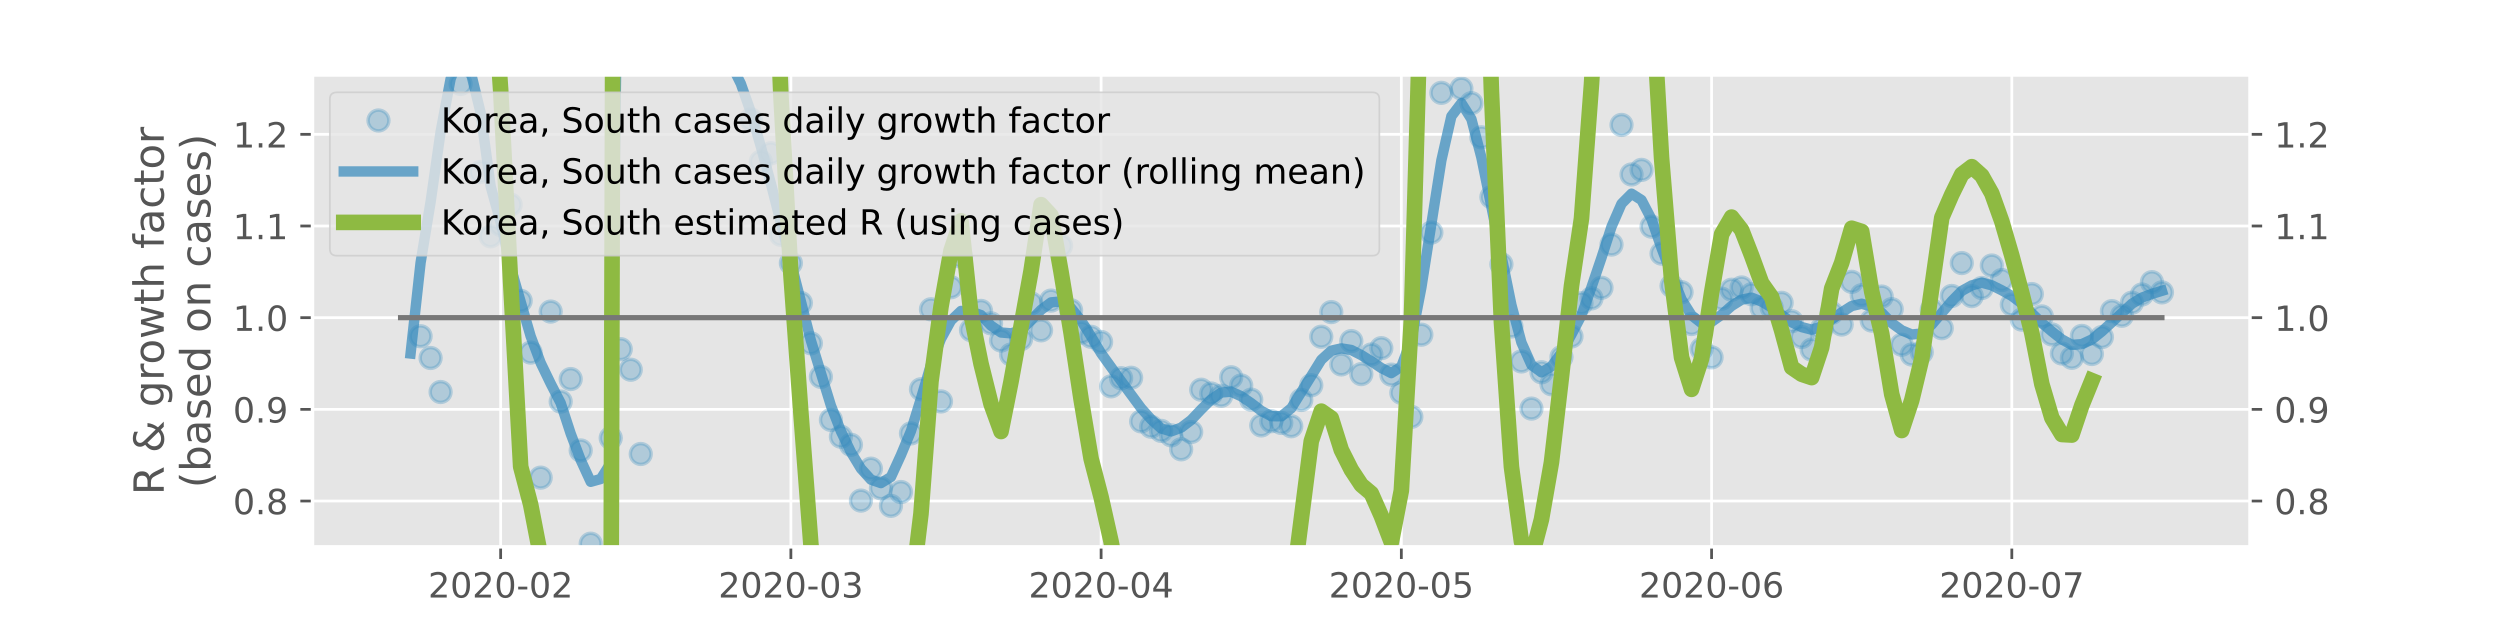 <?xml version="1.0" encoding="utf-8" standalone="no"?>
<!DOCTYPE svg PUBLIC "-//W3C//DTD SVG 1.1//EN"
  "http://www.w3.org/Graphics/SVG/1.1/DTD/svg11.dtd">
<!-- Created with matplotlib (https://matplotlib.org/) -->
<svg height="180pt" version="1.1" viewBox="0 0 720 180" width="720pt" xmlns="http://www.w3.org/2000/svg" xmlns:xlink="http://www.w3.org/1999/xlink">
 <defs>
  <style type="text/css">
*{stroke-linecap:butt;stroke-linejoin:round;}
  </style>
 </defs>
 <g id="figure_1">
  <g id="patch_1">
   <path d="M 0 180 
L 720 180 
L 720 0 
L 0 0 
z
" style="fill:#ffffff;"/>
  </g>
  <g id="axes_1">
   <g id="patch_2">
    <path d="M 90 157.5 
L 648 157.5 
L 648 21.6 
L 90 21.6 
z
" style="fill:#e5e5e5;"/>
   </g>
   <g id="matplotlib.axis_1">
    <g id="xtick_1">
     <g id="line2d_1">
      <path clip-path="url(#pcdce631d70)" d="M 144.186 157.5 
L 144.186 21.6 
" style="fill:none;stroke:#ffffff;stroke-linecap:square;stroke-width:0.8;"/>
     </g>
     <g id="line2d_2">
      <defs>
       <path d="M 0 0 
L 0 3.5 
" id="m6a16ecb12e" style="stroke:#555555;stroke-width:0.8;"/>
      </defs>
      <g>
       <use style="fill:#555555;stroke:#555555;stroke-width:0.8;" x="144.186" xlink:href="#m6a16ecb12e" y="157.5"/>
      </g>
     </g>
     <g id="text_1">
      <!-- 2020-02 -->
      <defs>
       <path d="M 19.188 8.297 
L 53.609 8.297 
L 53.609 0 
L 7.328 0 
L 7.328 8.297 
Q 12.938 14.109 22.625 23.891 
Q 32.328 33.688 34.812 36.531 
Q 39.547 41.844 41.422 45.531 
Q 43.312 49.219 43.312 52.781 
Q 43.312 58.594 39.234 62.25 
Q 35.156 65.922 28.609 65.922 
Q 23.969 65.922 18.812 64.312 
Q 13.672 62.703 7.812 59.422 
L 7.812 69.391 
Q 13.766 71.781 18.938 73 
Q 24.125 74.219 28.422 74.219 
Q 39.75 74.219 46.484 68.547 
Q 53.219 62.891 53.219 53.422 
Q 53.219 48.922 51.531 44.891 
Q 49.859 40.875 45.406 35.406 
Q 44.188 33.984 37.641 27.219 
Q 31.109 20.453 19.188 8.297 
z
" id="DejaVuSans-50"/>
       <path d="M 31.781 66.406 
Q 24.172 66.406 20.328 58.906 
Q 16.5 51.422 16.5 36.375 
Q 16.5 21.391 20.328 13.891 
Q 24.172 6.391 31.781 6.391 
Q 39.453 6.391 43.281 13.891 
Q 47.125 21.391 47.125 36.375 
Q 47.125 51.422 43.281 58.906 
Q 39.453 66.406 31.781 66.406 
z
M 31.781 74.219 
Q 44.047 74.219 50.516 64.516 
Q 56.984 54.828 56.984 36.375 
Q 56.984 17.969 50.516 8.266 
Q 44.047 -1.422 31.781 -1.422 
Q 19.531 -1.422 13.062 8.266 
Q 6.594 17.969 6.594 36.375 
Q 6.594 54.828 13.062 64.516 
Q 19.531 74.219 31.781 74.219 
z
" id="DejaVuSans-48"/>
       <path d="M 4.891 31.391 
L 31.203 31.391 
L 31.203 23.391 
L 4.891 23.391 
z
" id="DejaVuSans-45"/>
      </defs>
      <g style="fill:#555555;" transform="translate(123.295 172.098)scale(0.1 -0.1)">
       <use xlink:href="#DejaVuSans-50"/>
       <use x="63.623" xlink:href="#DejaVuSans-48"/>
       <use x="127.246" xlink:href="#DejaVuSans-50"/>
       <use x="190.869" xlink:href="#DejaVuSans-48"/>
       <use x="254.492" xlink:href="#DejaVuSans-45"/>
       <use x="290.576" xlink:href="#DejaVuSans-48"/>
       <use x="354.199" xlink:href="#DejaVuSans-50"/>
      </g>
     </g>
    </g>
    <g id="xtick_2">
     <g id="line2d_3">
      <path clip-path="url(#pcdce631d70)" d="M 227.771 157.5 
L 227.771 21.6 
" style="fill:none;stroke:#ffffff;stroke-linecap:square;stroke-width:0.8;"/>
     </g>
     <g id="line2d_4">
      <g>
       <use style="fill:#555555;stroke:#555555;stroke-width:0.8;" x="227.771" xlink:href="#m6a16ecb12e" y="157.5"/>
      </g>
     </g>
     <g id="text_2">
      <!-- 2020-03 -->
      <defs>
       <path d="M 40.578 39.312 
Q 47.656 37.797 51.625 33 
Q 55.609 28.219 55.609 21.188 
Q 55.609 10.406 48.188 4.484 
Q 40.766 -1.422 27.094 -1.422 
Q 22.516 -1.422 17.656 -0.516 
Q 12.797 0.391 7.625 2.203 
L 7.625 11.719 
Q 11.719 9.328 16.594 8.109 
Q 21.484 6.891 26.812 6.891 
Q 36.078 6.891 40.938 10.547 
Q 45.797 14.203 45.797 21.188 
Q 45.797 27.641 41.281 31.266 
Q 36.766 34.906 28.719 34.906 
L 20.219 34.906 
L 20.219 43.016 
L 29.109 43.016 
Q 36.375 43.016 40.234 45.922 
Q 44.094 48.828 44.094 54.297 
Q 44.094 59.906 40.109 62.906 
Q 36.141 65.922 28.719 65.922 
Q 24.656 65.922 20.016 65.031 
Q 15.375 64.156 9.812 62.312 
L 9.812 71.094 
Q 15.438 72.656 20.344 73.438 
Q 25.25 74.219 29.594 74.219 
Q 40.828 74.219 47.359 69.109 
Q 53.906 64.016 53.906 55.328 
Q 53.906 49.266 50.438 45.094 
Q 46.969 40.922 40.578 39.312 
z
" id="DejaVuSans-51"/>
      </defs>
      <g style="fill:#555555;" transform="translate(206.879 172.098)scale(0.1 -0.1)">
       <use xlink:href="#DejaVuSans-50"/>
       <use x="63.623" xlink:href="#DejaVuSans-48"/>
       <use x="127.246" xlink:href="#DejaVuSans-50"/>
       <use x="190.869" xlink:href="#DejaVuSans-48"/>
       <use x="254.492" xlink:href="#DejaVuSans-45"/>
       <use x="290.576" xlink:href="#DejaVuSans-48"/>
       <use x="354.199" xlink:href="#DejaVuSans-51"/>
      </g>
     </g>
    </g>
    <g id="xtick_3">
     <g id="line2d_5">
      <path clip-path="url(#pcdce631d70)" d="M 317.12 157.5 
L 317.12 21.6 
" style="fill:none;stroke:#ffffff;stroke-linecap:square;stroke-width:0.8;"/>
     </g>
     <g id="line2d_6">
      <g>
       <use style="fill:#555555;stroke:#555555;stroke-width:0.8;" x="317.12" xlink:href="#m6a16ecb12e" y="157.5"/>
      </g>
     </g>
     <g id="text_3">
      <!-- 2020-04 -->
      <defs>
       <path d="M 37.797 64.312 
L 12.891 25.391 
L 37.797 25.391 
z
M 35.203 72.906 
L 47.609 72.906 
L 47.609 25.391 
L 58.016 25.391 
L 58.016 17.188 
L 47.609 17.188 
L 47.609 0 
L 37.797 0 
L 37.797 17.188 
L 4.891 17.188 
L 4.891 26.703 
z
" id="DejaVuSans-52"/>
      </defs>
      <g style="fill:#555555;" transform="translate(296.228 172.098)scale(0.1 -0.1)">
       <use xlink:href="#DejaVuSans-50"/>
       <use x="63.623" xlink:href="#DejaVuSans-48"/>
       <use x="127.246" xlink:href="#DejaVuSans-50"/>
       <use x="190.869" xlink:href="#DejaVuSans-48"/>
       <use x="254.492" xlink:href="#DejaVuSans-45"/>
       <use x="290.576" xlink:href="#DejaVuSans-48"/>
       <use x="354.199" xlink:href="#DejaVuSans-52"/>
      </g>
     </g>
    </g>
    <g id="xtick_4">
     <g id="line2d_7">
      <path clip-path="url(#pcdce631d70)" d="M 403.587 157.5 
L 403.587 21.6 
" style="fill:none;stroke:#ffffff;stroke-linecap:square;stroke-width:0.8;"/>
     </g>
     <g id="line2d_8">
      <g>
       <use style="fill:#555555;stroke:#555555;stroke-width:0.8;" x="403.587" xlink:href="#m6a16ecb12e" y="157.5"/>
      </g>
     </g>
     <g id="text_4">
      <!-- 2020-05 -->
      <defs>
       <path d="M 10.797 72.906 
L 49.516 72.906 
L 49.516 64.594 
L 19.828 64.594 
L 19.828 46.734 
Q 21.969 47.469 24.109 47.828 
Q 26.266 48.188 28.422 48.188 
Q 40.625 48.188 47.75 41.5 
Q 54.891 34.812 54.891 23.391 
Q 54.891 11.625 47.562 5.094 
Q 40.234 -1.422 26.906 -1.422 
Q 22.312 -1.422 17.547 -0.641 
Q 12.797 0.141 7.719 1.703 
L 7.719 11.625 
Q 12.109 9.234 16.797 8.062 
Q 21.484 6.891 26.703 6.891 
Q 35.156 6.891 40.078 11.328 
Q 45.016 15.766 45.016 23.391 
Q 45.016 31 40.078 35.438 
Q 35.156 39.891 26.703 39.891 
Q 22.75 39.891 18.812 39.016 
Q 14.891 38.141 10.797 36.281 
z
" id="DejaVuSans-53"/>
      </defs>
      <g style="fill:#555555;" transform="translate(382.695 172.098)scale(0.1 -0.1)">
       <use xlink:href="#DejaVuSans-50"/>
       <use x="63.623" xlink:href="#DejaVuSans-48"/>
       <use x="127.246" xlink:href="#DejaVuSans-50"/>
       <use x="190.869" xlink:href="#DejaVuSans-48"/>
       <use x="254.492" xlink:href="#DejaVuSans-45"/>
       <use x="290.576" xlink:href="#DejaVuSans-48"/>
       <use x="354.199" xlink:href="#DejaVuSans-53"/>
      </g>
     </g>
    </g>
    <g id="xtick_5">
     <g id="line2d_9">
      <path clip-path="url(#pcdce631d70)" d="M 492.936 157.5 
L 492.936 21.6 
" style="fill:none;stroke:#ffffff;stroke-linecap:square;stroke-width:0.8;"/>
     </g>
     <g id="line2d_10">
      <g>
       <use style="fill:#555555;stroke:#555555;stroke-width:0.8;" x="492.936" xlink:href="#m6a16ecb12e" y="157.5"/>
      </g>
     </g>
     <g id="text_5">
      <!-- 2020-06 -->
      <defs>
       <path d="M 33.016 40.375 
Q 26.375 40.375 22.484 35.828 
Q 18.609 31.297 18.609 23.391 
Q 18.609 15.531 22.484 10.953 
Q 26.375 6.391 33.016 6.391 
Q 39.656 6.391 43.531 10.953 
Q 47.406 15.531 47.406 23.391 
Q 47.406 31.297 43.531 35.828 
Q 39.656 40.375 33.016 40.375 
z
M 52.594 71.297 
L 52.594 62.312 
Q 48.875 64.062 45.094 64.984 
Q 41.312 65.922 37.594 65.922 
Q 27.828 65.922 22.672 59.328 
Q 17.531 52.734 16.797 39.406 
Q 19.672 43.656 24.016 45.922 
Q 28.375 48.188 33.594 48.188 
Q 44.578 48.188 50.953 41.516 
Q 57.328 34.859 57.328 23.391 
Q 57.328 12.156 50.688 5.359 
Q 44.047 -1.422 33.016 -1.422 
Q 20.359 -1.422 13.672 8.266 
Q 6.984 17.969 6.984 36.375 
Q 6.984 53.656 15.188 63.938 
Q 23.391 74.219 37.203 74.219 
Q 40.922 74.219 44.703 73.484 
Q 48.484 72.75 52.594 71.297 
z
" id="DejaVuSans-54"/>
      </defs>
      <g style="fill:#555555;" transform="translate(472.045 172.098)scale(0.1 -0.1)">
       <use xlink:href="#DejaVuSans-50"/>
       <use x="63.623" xlink:href="#DejaVuSans-48"/>
       <use x="127.246" xlink:href="#DejaVuSans-50"/>
       <use x="190.869" xlink:href="#DejaVuSans-48"/>
       <use x="254.492" xlink:href="#DejaVuSans-45"/>
       <use x="290.576" xlink:href="#DejaVuSans-48"/>
       <use x="354.199" xlink:href="#DejaVuSans-54"/>
      </g>
     </g>
    </g>
    <g id="xtick_6">
     <g id="line2d_11">
      <path clip-path="url(#pcdce631d70)" d="M 579.403 157.5 
L 579.403 21.6 
" style="fill:none;stroke:#ffffff;stroke-linecap:square;stroke-width:0.8;"/>
     </g>
     <g id="line2d_12">
      <g>
       <use style="fill:#555555;stroke:#555555;stroke-width:0.8;" x="579.403" xlink:href="#m6a16ecb12e" y="157.5"/>
      </g>
     </g>
     <g id="text_6">
      <!-- 2020-07 -->
      <defs>
       <path d="M 8.203 72.906 
L 55.078 72.906 
L 55.078 68.703 
L 28.609 0 
L 18.312 0 
L 43.219 64.594 
L 8.203 64.594 
z
" id="DejaVuSans-55"/>
      </defs>
      <g style="fill:#555555;" transform="translate(558.511 172.098)scale(0.1 -0.1)">
       <use xlink:href="#DejaVuSans-50"/>
       <use x="63.623" xlink:href="#DejaVuSans-48"/>
       <use x="127.246" xlink:href="#DejaVuSans-50"/>
       <use x="190.869" xlink:href="#DejaVuSans-48"/>
       <use x="254.492" xlink:href="#DejaVuSans-45"/>
       <use x="290.576" xlink:href="#DejaVuSans-48"/>
       <use x="354.199" xlink:href="#DejaVuSans-55"/>
      </g>
     </g>
    </g>
   </g>
   <g id="matplotlib.axis_2">
    <g id="ytick_1">
     <g id="line2d_13">
      <path clip-path="url(#pcdce631d70)" d="M 90 144.298 
L 648 144.298 
" style="fill:none;stroke:#ffffff;stroke-linecap:square;stroke-width:0.8;"/>
     </g>
     <g id="line2d_14">
      <defs>
       <path d="M 0 0 
L -3.5 0 
" id="mde5987018c" style="stroke:#555555;stroke-width:0.8;"/>
      </defs>
      <g>
       <use style="fill:#555555;stroke:#555555;stroke-width:0.8;" x="90" xlink:href="#mde5987018c" y="144.298"/>
      </g>
     </g>
     <g id="line2d_15">
      <defs>
       <path d="M 0 0 
L 3.5 0 
" id="m194cfe9bca" style="stroke:#555555;stroke-width:0.8;"/>
      </defs>
      <g>
       <use style="fill:#555555;stroke:#555555;stroke-width:0.8;" x="648" xlink:href="#m194cfe9bca" y="144.298"/>
      </g>
     </g>
     <g id="text_7">
      <!-- 0.8 -->
      <defs>
       <path d="M 10.688 12.406 
L 21 12.406 
L 21 0 
L 10.688 0 
z
" id="DejaVuSans-46"/>
       <path d="M 31.781 34.625 
Q 24.75 34.625 20.719 30.859 
Q 16.703 27.094 16.703 20.516 
Q 16.703 13.922 20.719 10.156 
Q 24.75 6.391 31.781 6.391 
Q 38.812 6.391 42.859 10.172 
Q 46.922 13.969 46.922 20.516 
Q 46.922 27.094 42.891 30.859 
Q 38.875 34.625 31.781 34.625 
z
M 21.922 38.812 
Q 15.578 40.375 12.031 44.719 
Q 8.5 49.078 8.5 55.328 
Q 8.5 64.062 14.719 69.141 
Q 20.953 74.219 31.781 74.219 
Q 42.672 74.219 48.875 69.141 
Q 55.078 64.062 55.078 55.328 
Q 55.078 49.078 51.531 44.719 
Q 48 40.375 41.703 38.812 
Q 48.828 37.156 52.797 32.312 
Q 56.781 27.484 56.781 20.516 
Q 56.781 9.906 50.312 4.234 
Q 43.844 -1.422 31.781 -1.422 
Q 19.734 -1.422 13.25 4.234 
Q 6.781 9.906 6.781 20.516 
Q 6.781 27.484 10.781 32.312 
Q 14.797 37.156 21.922 38.812 
z
M 18.312 54.391 
Q 18.312 48.734 21.844 45.562 
Q 25.391 42.391 31.781 42.391 
Q 38.141 42.391 41.719 45.562 
Q 45.312 48.734 45.312 54.391 
Q 45.312 60.062 41.719 63.234 
Q 38.141 66.406 31.781 66.406 
Q 25.391 66.406 21.844 63.234 
Q 18.312 60.062 18.312 54.391 
z
" id="DejaVuSans-56"/>
      </defs>
      <g style="fill:#555555;" transform="translate(67.097 148.097)scale(0.1 -0.1)">
       <use xlink:href="#DejaVuSans-48"/>
       <use x="63.623" xlink:href="#DejaVuSans-46"/>
       <use x="95.41" xlink:href="#DejaVuSans-56"/>
      </g>
     </g>
     <g id="text_8">
      <!-- 0.8 -->
      <g style="fill:#555555;" transform="translate(655 148.097)scale(0.1 -0.1)">
       <use xlink:href="#DejaVuSans-48"/>
       <use x="63.623" xlink:href="#DejaVuSans-46"/>
       <use x="95.41" xlink:href="#DejaVuSans-56"/>
      </g>
     </g>
    </g>
    <g id="ytick_2">
     <g id="line2d_16">
      <path clip-path="url(#pcdce631d70)" d="M 90 117.895 
L 648 117.895 
" style="fill:none;stroke:#ffffff;stroke-linecap:square;stroke-width:0.8;"/>
     </g>
     <g id="line2d_17">
      <g>
       <use style="fill:#555555;stroke:#555555;stroke-width:0.8;" x="90" xlink:href="#mde5987018c" y="117.895"/>
      </g>
     </g>
     <g id="line2d_18">
      <g>
       <use style="fill:#555555;stroke:#555555;stroke-width:0.8;" x="648" xlink:href="#m194cfe9bca" y="117.895"/>
      </g>
     </g>
     <g id="text_9">
      <!-- 0.9 -->
      <defs>
       <path d="M 10.984 1.516 
L 10.984 10.5 
Q 14.703 8.734 18.5 7.812 
Q 22.312 6.891 25.984 6.891 
Q 35.75 6.891 40.891 13.453 
Q 46.047 20.016 46.781 33.406 
Q 43.953 29.203 39.594 26.953 
Q 35.25 24.703 29.984 24.703 
Q 19.047 24.703 12.672 31.312 
Q 6.297 37.938 6.297 49.422 
Q 6.297 60.641 12.938 67.422 
Q 19.578 74.219 30.609 74.219 
Q 43.266 74.219 49.922 64.516 
Q 56.594 54.828 56.594 36.375 
Q 56.594 19.141 48.406 8.859 
Q 40.234 -1.422 26.422 -1.422 
Q 22.703 -1.422 18.891 -0.688 
Q 15.094 0.047 10.984 1.516 
z
M 30.609 32.422 
Q 37.25 32.422 41.125 36.953 
Q 45.016 41.5 45.016 49.422 
Q 45.016 57.281 41.125 61.844 
Q 37.25 66.406 30.609 66.406 
Q 23.969 66.406 20.094 61.844 
Q 16.219 57.281 16.219 49.422 
Q 16.219 41.5 20.094 36.953 
Q 23.969 32.422 30.609 32.422 
z
" id="DejaVuSans-57"/>
      </defs>
      <g style="fill:#555555;" transform="translate(67.097 121.694)scale(0.1 -0.1)">
       <use xlink:href="#DejaVuSans-48"/>
       <use x="63.623" xlink:href="#DejaVuSans-46"/>
       <use x="95.41" xlink:href="#DejaVuSans-57"/>
      </g>
     </g>
     <g id="text_10">
      <!-- 0.9 -->
      <g style="fill:#555555;" transform="translate(655 121.694)scale(0.1 -0.1)">
       <use xlink:href="#DejaVuSans-48"/>
       <use x="63.623" xlink:href="#DejaVuSans-46"/>
       <use x="95.41" xlink:href="#DejaVuSans-57"/>
      </g>
     </g>
    </g>
    <g id="ytick_3">
     <g id="line2d_19">
      <path clip-path="url(#pcdce631d70)" d="M 90 91.491 
L 648 91.491 
" style="fill:none;stroke:#ffffff;stroke-linecap:square;stroke-width:0.8;"/>
     </g>
     <g id="line2d_20">
      <g>
       <use style="fill:#555555;stroke:#555555;stroke-width:0.8;" x="90" xlink:href="#mde5987018c" y="91.491"/>
      </g>
     </g>
     <g id="line2d_21">
      <g>
       <use style="fill:#555555;stroke:#555555;stroke-width:0.8;" x="648" xlink:href="#m194cfe9bca" y="91.491"/>
      </g>
     </g>
     <g id="text_11">
      <!-- 1.0 -->
      <defs>
       <path d="M 12.406 8.297 
L 28.516 8.297 
L 28.516 63.922 
L 10.984 60.406 
L 10.984 69.391 
L 28.422 72.906 
L 38.281 72.906 
L 38.281 8.297 
L 54.391 8.297 
L 54.391 0 
L 12.406 0 
z
" id="DejaVuSans-49"/>
      </defs>
      <g style="fill:#555555;" transform="translate(67.097 95.29)scale(0.1 -0.1)">
       <use xlink:href="#DejaVuSans-49"/>
       <use x="63.623" xlink:href="#DejaVuSans-46"/>
       <use x="95.41" xlink:href="#DejaVuSans-48"/>
      </g>
     </g>
     <g id="text_12">
      <!-- 1.0 -->
      <g style="fill:#555555;" transform="translate(655 95.29)scale(0.1 -0.1)">
       <use xlink:href="#DejaVuSans-49"/>
       <use x="63.623" xlink:href="#DejaVuSans-46"/>
       <use x="95.41" xlink:href="#DejaVuSans-48"/>
      </g>
     </g>
    </g>
    <g id="ytick_4">
     <g id="line2d_22">
      <path clip-path="url(#pcdce631d70)" d="M 90 65.087 
L 648 65.087 
" style="fill:none;stroke:#ffffff;stroke-linecap:square;stroke-width:0.8;"/>
     </g>
     <g id="line2d_23">
      <g>
       <use style="fill:#555555;stroke:#555555;stroke-width:0.8;" x="90" xlink:href="#mde5987018c" y="65.087"/>
      </g>
     </g>
     <g id="line2d_24">
      <g>
       <use style="fill:#555555;stroke:#555555;stroke-width:0.8;" x="648" xlink:href="#m194cfe9bca" y="65.087"/>
      </g>
     </g>
     <g id="text_13">
      <!-- 1.1 -->
      <g style="fill:#555555;" transform="translate(67.097 68.887)scale(0.1 -0.1)">
       <use xlink:href="#DejaVuSans-49"/>
       <use x="63.623" xlink:href="#DejaVuSans-46"/>
       <use x="95.41" xlink:href="#DejaVuSans-49"/>
      </g>
     </g>
     <g id="text_14">
      <!-- 1.1 -->
      <g style="fill:#555555;" transform="translate(655 68.887)scale(0.1 -0.1)">
       <use xlink:href="#DejaVuSans-49"/>
       <use x="63.623" xlink:href="#DejaVuSans-46"/>
       <use x="95.41" xlink:href="#DejaVuSans-49"/>
      </g>
     </g>
    </g>
    <g id="ytick_5">
     <g id="line2d_25">
      <path clip-path="url(#pcdce631d70)" d="M 90 38.684 
L 648 38.684 
" style="fill:none;stroke:#ffffff;stroke-linecap:square;stroke-width:0.8;"/>
     </g>
     <g id="line2d_26">
      <g>
       <use style="fill:#555555;stroke:#555555;stroke-width:0.8;" x="90" xlink:href="#mde5987018c" y="38.684"/>
      </g>
     </g>
     <g id="line2d_27">
      <g>
       <use style="fill:#555555;stroke:#555555;stroke-width:0.8;" x="648" xlink:href="#m194cfe9bca" y="38.684"/>
      </g>
     </g>
     <g id="text_15">
      <!-- 1.2 -->
      <g style="fill:#555555;" transform="translate(67.097 42.483)scale(0.1 -0.1)">
       <use xlink:href="#DejaVuSans-49"/>
       <use x="63.623" xlink:href="#DejaVuSans-46"/>
       <use x="95.41" xlink:href="#DejaVuSans-50"/>
      </g>
     </g>
     <g id="text_16">
      <!-- 1.2 -->
      <g style="fill:#555555;" transform="translate(655 42.483)scale(0.1 -0.1)">
       <use xlink:href="#DejaVuSans-49"/>
       <use x="63.623" xlink:href="#DejaVuSans-46"/>
       <use x="95.41" xlink:href="#DejaVuSans-50"/>
      </g>
     </g>
    </g>
    <g id="text_17">
     <!-- R &amp; growth factor -->
     <defs>
      <path d="M 44.391 34.188 
Q 47.562 33.109 50.562 29.594 
Q 53.562 26.078 56.594 19.922 
L 66.609 0 
L 56 0 
L 46.688 18.703 
Q 43.062 26.031 39.672 28.422 
Q 36.281 30.812 30.422 30.812 
L 19.672 30.812 
L 19.672 0 
L 9.812 0 
L 9.812 72.906 
L 32.078 72.906 
Q 44.578 72.906 50.734 67.672 
Q 56.891 62.453 56.891 51.906 
Q 56.891 45.016 53.688 40.469 
Q 50.484 35.938 44.391 34.188 
z
M 19.672 64.797 
L 19.672 38.922 
L 32.078 38.922 
Q 39.203 38.922 42.844 42.219 
Q 46.484 45.516 46.484 51.906 
Q 46.484 58.297 42.844 61.547 
Q 39.203 64.797 32.078 64.797 
z
" id="DejaVuSans-82"/>
      <path id="DejaVuSans-32"/>
      <path d="M 24.312 39.203 
Q 19.875 35.25 17.797 31.312 
Q 15.719 27.391 15.719 23.094 
Q 15.719 15.969 20.891 11.234 
Q 26.078 6.5 33.891 6.5 
Q 38.531 6.5 42.578 8.031 
Q 46.625 9.578 50.203 12.703 
z
M 31.203 44.672 
L 56 19.281 
Q 58.891 23.641 60.5 28.594 
Q 62.109 33.547 62.406 39.109 
L 71.484 39.109 
Q 70.906 32.672 68.359 26.359 
Q 65.828 20.062 61.281 13.922 
L 74.906 0 
L 62.594 0 
L 55.609 7.172 
Q 50.531 2.828 44.969 0.703 
Q 39.406 -1.422 33.016 -1.422 
Q 21.234 -1.422 13.766 5.297 
Q 6.297 12.016 6.297 22.516 
Q 6.297 28.766 9.562 34.25 
Q 12.844 39.75 19.391 44.578 
Q 17.047 47.656 15.812 50.703 
Q 14.594 53.766 14.594 56.688 
Q 14.594 64.594 20.016 69.406 
Q 25.438 74.219 34.422 74.219 
Q 38.484 74.219 42.5 73.344 
Q 46.531 72.469 50.688 70.703 
L 50.688 61.812 
Q 46.438 64.109 42.578 65.297 
Q 38.719 66.5 35.406 66.5 
Q 30.281 66.5 27.078 63.781 
Q 23.875 61.078 23.875 56.781 
Q 23.875 54.297 25.312 51.781 
Q 26.766 49.266 31.203 44.672 
z
" id="DejaVuSans-38"/>
      <path d="M 45.406 27.984 
Q 45.406 37.75 41.375 43.109 
Q 37.359 48.484 30.078 48.484 
Q 22.859 48.484 18.828 43.109 
Q 14.797 37.75 14.797 27.984 
Q 14.797 18.266 18.828 12.891 
Q 22.859 7.516 30.078 7.516 
Q 37.359 7.516 41.375 12.891 
Q 45.406 18.266 45.406 27.984 
z
M 54.391 6.781 
Q 54.391 -7.172 48.188 -13.984 
Q 42 -20.797 29.203 -20.797 
Q 24.469 -20.797 20.266 -20.094 
Q 16.062 -19.391 12.109 -17.922 
L 12.109 -9.188 
Q 16.062 -11.328 19.922 -12.344 
Q 23.781 -13.375 27.781 -13.375 
Q 36.625 -13.375 41.016 -8.766 
Q 45.406 -4.156 45.406 5.172 
L 45.406 9.625 
Q 42.625 4.781 38.281 2.391 
Q 33.938 0 27.875 0 
Q 17.828 0 11.672 7.656 
Q 5.516 15.328 5.516 27.984 
Q 5.516 40.672 11.672 48.328 
Q 17.828 56 27.875 56 
Q 33.938 56 38.281 53.609 
Q 42.625 51.219 45.406 46.391 
L 45.406 54.688 
L 54.391 54.688 
z
" id="DejaVuSans-103"/>
      <path d="M 41.109 46.297 
Q 39.594 47.172 37.812 47.578 
Q 36.031 48 33.891 48 
Q 26.266 48 22.188 43.047 
Q 18.109 38.094 18.109 28.812 
L 18.109 0 
L 9.078 0 
L 9.078 54.688 
L 18.109 54.688 
L 18.109 46.188 
Q 20.953 51.172 25.484 53.578 
Q 30.031 56 36.531 56 
Q 37.453 56 38.578 55.875 
Q 39.703 55.766 41.062 55.516 
z
" id="DejaVuSans-114"/>
      <path d="M 30.609 48.391 
Q 23.391 48.391 19.188 42.75 
Q 14.984 37.109 14.984 27.297 
Q 14.984 17.484 19.156 11.844 
Q 23.344 6.203 30.609 6.203 
Q 37.797 6.203 41.984 11.859 
Q 46.188 17.531 46.188 27.297 
Q 46.188 37.016 41.984 42.703 
Q 37.797 48.391 30.609 48.391 
z
M 30.609 56 
Q 42.328 56 49.016 48.375 
Q 55.719 40.766 55.719 27.297 
Q 55.719 13.875 49.016 6.219 
Q 42.328 -1.422 30.609 -1.422 
Q 18.844 -1.422 12.172 6.219 
Q 5.516 13.875 5.516 27.297 
Q 5.516 40.766 12.172 48.375 
Q 18.844 56 30.609 56 
z
" id="DejaVuSans-111"/>
      <path d="M 4.203 54.688 
L 13.188 54.688 
L 24.422 12.016 
L 35.594 54.688 
L 46.188 54.688 
L 57.422 12.016 
L 68.609 54.688 
L 77.594 54.688 
L 63.281 0 
L 52.688 0 
L 40.922 44.828 
L 29.109 0 
L 18.5 0 
z
" id="DejaVuSans-119"/>
      <path d="M 18.312 70.219 
L 18.312 54.688 
L 36.812 54.688 
L 36.812 47.703 
L 18.312 47.703 
L 18.312 18.016 
Q 18.312 11.328 20.141 9.422 
Q 21.969 7.516 27.594 7.516 
L 36.812 7.516 
L 36.812 0 
L 27.594 0 
Q 17.188 0 13.234 3.875 
Q 9.281 7.766 9.281 18.016 
L 9.281 47.703 
L 2.688 47.703 
L 2.688 54.688 
L 9.281 54.688 
L 9.281 70.219 
z
" id="DejaVuSans-116"/>
      <path d="M 54.891 33.016 
L 54.891 0 
L 45.906 0 
L 45.906 32.719 
Q 45.906 40.484 42.875 44.328 
Q 39.844 48.188 33.797 48.188 
Q 26.516 48.188 22.312 43.547 
Q 18.109 38.922 18.109 30.906 
L 18.109 0 
L 9.078 0 
L 9.078 75.984 
L 18.109 75.984 
L 18.109 46.188 
Q 21.344 51.125 25.703 53.562 
Q 30.078 56 35.797 56 
Q 45.219 56 50.047 50.172 
Q 54.891 44.344 54.891 33.016 
z
" id="DejaVuSans-104"/>
      <path d="M 37.109 75.984 
L 37.109 68.5 
L 28.516 68.5 
Q 23.688 68.5 21.797 66.547 
Q 19.922 64.594 19.922 59.516 
L 19.922 54.688 
L 34.719 54.688 
L 34.719 47.703 
L 19.922 47.703 
L 19.922 0 
L 10.891 0 
L 10.891 47.703 
L 2.297 47.703 
L 2.297 54.688 
L 10.891 54.688 
L 10.891 58.5 
Q 10.891 67.625 15.141 71.797 
Q 19.391 75.984 28.609 75.984 
z
" id="DejaVuSans-102"/>
      <path d="M 34.281 27.484 
Q 23.391 27.484 19.188 25 
Q 14.984 22.516 14.984 16.5 
Q 14.984 11.719 18.141 8.906 
Q 21.297 6.109 26.703 6.109 
Q 34.188 6.109 38.703 11.406 
Q 43.219 16.703 43.219 25.484 
L 43.219 27.484 
z
M 52.203 31.203 
L 52.203 0 
L 43.219 0 
L 43.219 8.297 
Q 40.141 3.328 35.547 0.953 
Q 30.953 -1.422 24.312 -1.422 
Q 15.922 -1.422 10.953 3.297 
Q 6 8.016 6 15.922 
Q 6 25.141 12.172 29.828 
Q 18.359 34.516 30.609 34.516 
L 43.219 34.516 
L 43.219 35.406 
Q 43.219 41.609 39.141 45 
Q 35.062 48.391 27.688 48.391 
Q 23 48.391 18.547 47.266 
Q 14.109 46.141 10.016 43.891 
L 10.016 52.203 
Q 14.938 54.109 19.578 55.047 
Q 24.219 56 28.609 56 
Q 40.484 56 46.344 49.844 
Q 52.203 43.703 52.203 31.203 
z
" id="DejaVuSans-97"/>
      <path d="M 48.781 52.594 
L 48.781 44.188 
Q 44.969 46.297 41.141 47.344 
Q 37.312 48.391 33.406 48.391 
Q 24.656 48.391 19.812 42.844 
Q 14.984 37.312 14.984 27.297 
Q 14.984 17.281 19.812 11.734 
Q 24.656 6.203 33.406 6.203 
Q 37.312 6.203 41.141 7.25 
Q 44.969 8.297 48.781 10.406 
L 48.781 2.094 
Q 45.016 0.344 40.984 -0.531 
Q 36.969 -1.422 32.422 -1.422 
Q 20.062 -1.422 12.781 6.344 
Q 5.516 14.109 5.516 27.297 
Q 5.516 40.672 12.859 48.328 
Q 20.219 56 33.016 56 
Q 37.156 56 41.109 55.141 
Q 45.062 54.297 48.781 52.594 
z
" id="DejaVuSans-99"/>
     </defs>
     <g style="fill:#555555;" transform="translate(47.164 142.57)rotate(-90)scale(0.12 -0.12)">
      <use xlink:href="#DejaVuSans-82"/>
      <use x="69.482" xlink:href="#DejaVuSans-32"/>
      <use x="101.27" xlink:href="#DejaVuSans-38"/>
      <use x="179.248" xlink:href="#DejaVuSans-32"/>
      <use x="211.035" xlink:href="#DejaVuSans-103"/>
      <use x="274.512" xlink:href="#DejaVuSans-114"/>
      <use x="313.375" xlink:href="#DejaVuSans-111"/>
      <use x="374.557" xlink:href="#DejaVuSans-119"/>
      <use x="456.344" xlink:href="#DejaVuSans-116"/>
      <use x="495.553" xlink:href="#DejaVuSans-104"/>
      <use x="558.932" xlink:href="#DejaVuSans-32"/>
      <use x="590.719" xlink:href="#DejaVuSans-102"/>
      <use x="625.924" xlink:href="#DejaVuSans-97"/>
      <use x="687.203" xlink:href="#DejaVuSans-99"/>
      <use x="742.184" xlink:href="#DejaVuSans-116"/>
      <use x="781.393" xlink:href="#DejaVuSans-111"/>
      <use x="842.574" xlink:href="#DejaVuSans-114"/>
     </g>
     <!-- (based on cases) -->
     <defs>
      <path d="M 31 75.875 
Q 24.469 64.656 21.281 53.656 
Q 18.109 42.672 18.109 31.391 
Q 18.109 20.125 21.312 9.062 
Q 24.516 -2 31 -13.188 
L 23.188 -13.188 
Q 15.875 -1.703 12.234 9.375 
Q 8.594 20.453 8.594 31.391 
Q 8.594 42.281 12.203 53.312 
Q 15.828 64.359 23.188 75.875 
z
" id="DejaVuSans-40"/>
      <path d="M 48.688 27.297 
Q 48.688 37.203 44.609 42.844 
Q 40.531 48.484 33.406 48.484 
Q 26.266 48.484 22.188 42.844 
Q 18.109 37.203 18.109 27.297 
Q 18.109 17.391 22.188 11.75 
Q 26.266 6.109 33.406 6.109 
Q 40.531 6.109 44.609 11.75 
Q 48.688 17.391 48.688 27.297 
z
M 18.109 46.391 
Q 20.953 51.266 25.266 53.625 
Q 29.594 56 35.594 56 
Q 45.562 56 51.781 48.094 
Q 58.016 40.188 58.016 27.297 
Q 58.016 14.406 51.781 6.484 
Q 45.562 -1.422 35.594 -1.422 
Q 29.594 -1.422 25.266 0.953 
Q 20.953 3.328 18.109 8.203 
L 18.109 0 
L 9.078 0 
L 9.078 75.984 
L 18.109 75.984 
z
" id="DejaVuSans-98"/>
      <path d="M 44.281 53.078 
L 44.281 44.578 
Q 40.484 46.531 36.375 47.5 
Q 32.281 48.484 27.875 48.484 
Q 21.188 48.484 17.844 46.438 
Q 14.5 44.391 14.5 40.281 
Q 14.5 37.156 16.891 35.375 
Q 19.281 33.594 26.516 31.984 
L 29.594 31.297 
Q 39.156 29.25 43.188 25.516 
Q 47.219 21.781 47.219 15.094 
Q 47.219 7.469 41.188 3.016 
Q 35.156 -1.422 24.609 -1.422 
Q 20.219 -1.422 15.453 -0.562 
Q 10.688 0.297 5.422 2 
L 5.422 11.281 
Q 10.406 8.688 15.234 7.391 
Q 20.062 6.109 24.812 6.109 
Q 31.156 6.109 34.562 8.281 
Q 37.984 10.453 37.984 14.406 
Q 37.984 18.062 35.516 20.016 
Q 33.062 21.969 24.703 23.781 
L 21.578 24.516 
Q 13.234 26.266 9.516 29.906 
Q 5.812 33.547 5.812 39.891 
Q 5.812 47.609 11.281 51.797 
Q 16.75 56 26.812 56 
Q 31.781 56 36.172 55.266 
Q 40.578 54.547 44.281 53.078 
z
" id="DejaVuSans-115"/>
      <path d="M 56.203 29.594 
L 56.203 25.203 
L 14.891 25.203 
Q 15.484 15.922 20.484 11.062 
Q 25.484 6.203 34.422 6.203 
Q 39.594 6.203 44.453 7.469 
Q 49.312 8.734 54.109 11.281 
L 54.109 2.781 
Q 49.266 0.734 44.188 -0.344 
Q 39.109 -1.422 33.891 -1.422 
Q 20.797 -1.422 13.156 6.188 
Q 5.516 13.812 5.516 26.812 
Q 5.516 40.234 12.766 48.109 
Q 20.016 56 32.328 56 
Q 43.359 56 49.781 48.891 
Q 56.203 41.797 56.203 29.594 
z
M 47.219 32.234 
Q 47.125 39.594 43.094 43.984 
Q 39.062 48.391 32.422 48.391 
Q 24.906 48.391 20.391 44.141 
Q 15.875 39.891 15.188 32.172 
z
" id="DejaVuSans-101"/>
      <path d="M 45.406 46.391 
L 45.406 75.984 
L 54.391 75.984 
L 54.391 0 
L 45.406 0 
L 45.406 8.203 
Q 42.578 3.328 38.25 0.953 
Q 33.938 -1.422 27.875 -1.422 
Q 17.969 -1.422 11.734 6.484 
Q 5.516 14.406 5.516 27.297 
Q 5.516 40.188 11.734 48.094 
Q 17.969 56 27.875 56 
Q 33.938 56 38.25 53.625 
Q 42.578 51.266 45.406 46.391 
z
M 14.797 27.297 
Q 14.797 17.391 18.875 11.75 
Q 22.953 6.109 30.078 6.109 
Q 37.203 6.109 41.297 11.75 
Q 45.406 17.391 45.406 27.297 
Q 45.406 37.203 41.297 42.844 
Q 37.203 48.484 30.078 48.484 
Q 22.953 48.484 18.875 42.844 
Q 14.797 37.203 14.797 27.297 
z
" id="DejaVuSans-100"/>
      <path d="M 54.891 33.016 
L 54.891 0 
L 45.906 0 
L 45.906 32.719 
Q 45.906 40.484 42.875 44.328 
Q 39.844 48.188 33.797 48.188 
Q 26.516 48.188 22.312 43.547 
Q 18.109 38.922 18.109 30.906 
L 18.109 0 
L 9.078 0 
L 9.078 54.688 
L 18.109 54.688 
L 18.109 46.188 
Q 21.344 51.125 25.703 53.562 
Q 30.078 56 35.797 56 
Q 45.219 56 50.047 50.172 
Q 54.891 44.344 54.891 33.016 
z
" id="DejaVuSans-110"/>
      <path d="M 8.016 75.875 
L 15.828 75.875 
Q 23.141 64.359 26.781 53.312 
Q 30.422 42.281 30.422 31.391 
Q 30.422 20.453 26.781 9.375 
Q 23.141 -1.703 15.828 -13.188 
L 8.016 -13.188 
Q 14.5 -2 17.703 9.062 
Q 20.906 20.125 20.906 31.391 
Q 20.906 42.672 17.703 53.656 
Q 14.5 64.656 8.016 75.875 
z
" id="DejaVuSans-41"/>
     </defs>
     <g style="fill:#555555;" transform="translate(60.601 140.551)rotate(-90)scale(0.12 -0.12)">
      <use xlink:href="#DejaVuSans-40"/>
      <use x="39.014" xlink:href="#DejaVuSans-98"/>
      <use x="102.49" xlink:href="#DejaVuSans-97"/>
      <use x="163.77" xlink:href="#DejaVuSans-115"/>
      <use x="215.869" xlink:href="#DejaVuSans-101"/>
      <use x="277.393" xlink:href="#DejaVuSans-100"/>
      <use x="340.869" xlink:href="#DejaVuSans-32"/>
      <use x="372.656" xlink:href="#DejaVuSans-111"/>
      <use x="433.838" xlink:href="#DejaVuSans-110"/>
      <use x="497.217" xlink:href="#DejaVuSans-32"/>
      <use x="529.004" xlink:href="#DejaVuSans-99"/>
      <use x="583.984" xlink:href="#DejaVuSans-97"/>
      <use x="645.264" xlink:href="#DejaVuSans-115"/>
      <use x="697.363" xlink:href="#DejaVuSans-101"/>
      <use x="758.887" xlink:href="#DejaVuSans-115"/>
      <use x="810.986" xlink:href="#DejaVuSans-41"/>
     </g>
    </g>
   </g>
   <g id="line2d_28">
    <defs>
     <path d="M 0 3 
C 0.796 3 1.559 2.684 2.121 2.121 
C 2.684 1.559 3 0.796 3 0 
C 3 -0.796 2.684 -1.559 2.121 -2.121 
C 1.559 -2.684 0.796 -3 0 -3 
C -0.796 -3 -1.559 -2.684 -2.121 -2.121 
C -2.684 -1.559 -3 -0.796 -3 0 
C -3 0.796 -2.684 1.559 -2.121 2.121 
C -1.559 2.684 -0.796 3 0 3 
z
" id="m7b4d486ad6" style="stroke:#348abd;stroke-opacity:0.3;"/>
    </defs>
    <g clip-path="url(#pcdce631d70)">
     <use style="fill:#348abd;fill-opacity:0.3;stroke:#348abd;stroke-opacity:0.3;" x="121.128" xlink:href="#m7b4d486ad6" y="96.84"/>
     <use style="fill:#348abd;fill-opacity:0.3;stroke:#348abd;stroke-opacity:0.3;" x="124.01" xlink:href="#m7b4d486ad6" y="103.101"/>
     <use style="fill:#348abd;fill-opacity:0.3;stroke:#348abd;stroke-opacity:0.3;" x="126.893" xlink:href="#m7b4d486ad6" y="112.895"/>
     <use style="fill:#348abd;fill-opacity:0.3;stroke:#348abd;stroke-opacity:0.3;" x="128.224" xlink:href="#m7b4d486ad6" y="-1"/>
     <use style="fill:#348abd;fill-opacity:0.3;stroke:#348abd;stroke-opacity:0.3;" x="132.197" xlink:href="#m7b4d486ad6" y="-1"/>
     <use style="fill:#348abd;fill-opacity:0.3;stroke:#348abd;stroke-opacity:0.3;" x="132.657" xlink:href="#m7b4d486ad6" y="24.179"/>
     <use style="fill:#348abd;fill-opacity:0.3;stroke:#348abd;stroke-opacity:0.3;" x="135.539" xlink:href="#m7b4d486ad6" y="12.541"/>
     <use style="fill:#348abd;fill-opacity:0.3;stroke:#348abd;stroke-opacity:0.3;" x="138.421" xlink:href="#m7b4d486ad6" y="49.513"/>
     <use style="fill:#348abd;fill-opacity:0.3;stroke:#348abd;stroke-opacity:0.3;" x="141.304" xlink:href="#m7b4d486ad6" y="68.054"/>
     <use style="fill:#348abd;fill-opacity:0.3;stroke:#348abd;stroke-opacity:0.3;" x="144.186" xlink:href="#m7b4d486ad6" y="64.803"/>
     <use style="fill:#348abd;fill-opacity:0.3;stroke:#348abd;stroke-opacity:0.3;" x="147.068" xlink:href="#m7b4d486ad6" y="58.937"/>
     <use style="fill:#348abd;fill-opacity:0.3;stroke:#348abd;stroke-opacity:0.3;" x="149.95" xlink:href="#m7b4d486ad6" y="86.64"/>
     <use style="fill:#348abd;fill-opacity:0.3;stroke:#348abd;stroke-opacity:0.3;" x="152.833" xlink:href="#m7b4d486ad6" y="101.547"/>
     <use style="fill:#348abd;fill-opacity:0.3;stroke:#348abd;stroke-opacity:0.3;" x="155.715" xlink:href="#m7b4d486ad6" y="137.563"/>
     <use style="fill:#348abd;fill-opacity:0.3;stroke:#348abd;stroke-opacity:0.3;" x="158.597" xlink:href="#m7b4d486ad6" y="89.735"/>
     <use style="fill:#348abd;fill-opacity:0.3;stroke:#348abd;stroke-opacity:0.3;" x="161.479" xlink:href="#m7b4d486ad6" y="115.653"/>
     <use style="fill:#348abd;fill-opacity:0.3;stroke:#348abd;stroke-opacity:0.3;" x="164.362" xlink:href="#m7b4d486ad6" y="109.164"/>
     <use style="fill:#348abd;fill-opacity:0.3;stroke:#348abd;stroke-opacity:0.3;" x="167.244" xlink:href="#m7b4d486ad6" y="129.731"/>
     <use style="fill:#348abd;fill-opacity:0.3;stroke:#348abd;stroke-opacity:0.3;" x="170.126" xlink:href="#m7b4d486ad6" y="156.585"/>
     <use style="fill:#348abd;fill-opacity:0.3;stroke:#348abd;stroke-opacity:0.3;" x="173.008" xlink:href="#m7b4d486ad6" y="179.138"/>
     <use style="fill:#348abd;fill-opacity:0.3;stroke:#348abd;stroke-opacity:0.3;" x="175.89" xlink:href="#m7b4d486ad6" y="126.15"/>
     <use style="fill:#348abd;fill-opacity:0.3;stroke:#348abd;stroke-opacity:0.3;" x="178.773" xlink:href="#m7b4d486ad6" y="100.565"/>
     <use style="fill:#348abd;fill-opacity:0.3;stroke:#348abd;stroke-opacity:0.3;" x="181.655" xlink:href="#m7b4d486ad6" y="106.479"/>
     <use style="fill:#348abd;fill-opacity:0.3;stroke:#348abd;stroke-opacity:0.3;" x="184.537" xlink:href="#m7b4d486ad6" y="130.749"/>
     <use style="fill:#348abd;fill-opacity:0.3;stroke:#348abd;stroke-opacity:0.3;" x="184.668" xlink:href="#m7b4d486ad6" y="-1"/>
     <use style="fill:#348abd;fill-opacity:0.3;stroke:#348abd;stroke-opacity:0.3;" x="201.31" xlink:href="#m7b4d486ad6" y="-1"/>
     <use style="fill:#348abd;fill-opacity:0.3;stroke:#348abd;stroke-opacity:0.3;" x="201.831" xlink:href="#m7b4d486ad6" y="9.401"/>
     <use style="fill:#348abd;fill-opacity:0.3;stroke:#348abd;stroke-opacity:0.3;" x="204.713" xlink:href="#m7b4d486ad6" y="14.599"/>
     <use style="fill:#348abd;fill-opacity:0.3;stroke:#348abd;stroke-opacity:0.3;" x="207.595" xlink:href="#m7b4d486ad6" y="8.637"/>
     <use style="fill:#348abd;fill-opacity:0.3;stroke:#348abd;stroke-opacity:0.3;" x="210.477" xlink:href="#m7b4d486ad6" y="16.853"/>
     <use style="fill:#348abd;fill-opacity:0.3;stroke:#348abd;stroke-opacity:0.3;" x="213.36" xlink:href="#m7b4d486ad6" y="13.795"/>
     <use style="fill:#348abd;fill-opacity:0.3;stroke:#348abd;stroke-opacity:0.3;" x="216.242" xlink:href="#m7b4d486ad6" y="34.386"/>
     <use style="fill:#348abd;fill-opacity:0.3;stroke:#348abd;stroke-opacity:0.3;" x="219.124" xlink:href="#m7b4d486ad6" y="46.546"/>
     <use style="fill:#348abd;fill-opacity:0.3;stroke:#348abd;stroke-opacity:0.3;" x="222.006" xlink:href="#m7b4d486ad6" y="44.14"/>
     <use style="fill:#348abd;fill-opacity:0.3;stroke:#348abd;stroke-opacity:0.3;" x="224.888" xlink:href="#m7b4d486ad6" y="67.638"/>
     <use style="fill:#348abd;fill-opacity:0.3;stroke:#348abd;stroke-opacity:0.3;" x="227.771" xlink:href="#m7b4d486ad6" y="75.775"/>
     <use style="fill:#348abd;fill-opacity:0.3;stroke:#348abd;stroke-opacity:0.3;" x="230.653" xlink:href="#m7b4d486ad6" y="87.252"/>
     <use style="fill:#348abd;fill-opacity:0.3;stroke:#348abd;stroke-opacity:0.3;" x="233.535" xlink:href="#m7b4d486ad6" y="98.869"/>
     <use style="fill:#348abd;fill-opacity:0.3;stroke:#348abd;stroke-opacity:0.3;" x="236.417" xlink:href="#m7b4d486ad6" y="108.54"/>
     <use style="fill:#348abd;fill-opacity:0.3;stroke:#348abd;stroke-opacity:0.3;" x="239.3" xlink:href="#m7b4d486ad6" y="120.933"/>
     <use style="fill:#348abd;fill-opacity:0.3;stroke:#348abd;stroke-opacity:0.3;" x="242.182" xlink:href="#m7b4d486ad6" y="125.773"/>
     <use style="fill:#348abd;fill-opacity:0.3;stroke:#348abd;stroke-opacity:0.3;" x="245.064" xlink:href="#m7b4d486ad6" y="128.098"/>
     <use style="fill:#348abd;fill-opacity:0.3;stroke:#348abd;stroke-opacity:0.3;" x="247.946" xlink:href="#m7b4d486ad6" y="144.173"/>
     <use style="fill:#348abd;fill-opacity:0.3;stroke:#348abd;stroke-opacity:0.3;" x="250.829" xlink:href="#m7b4d486ad6" y="134.979"/>
     <use style="fill:#348abd;fill-opacity:0.3;stroke:#348abd;stroke-opacity:0.3;" x="253.711" xlink:href="#m7b4d486ad6" y="140.62"/>
     <use style="fill:#348abd;fill-opacity:0.3;stroke:#348abd;stroke-opacity:0.3;" x="256.593" xlink:href="#m7b4d486ad6" y="145.687"/>
     <use style="fill:#348abd;fill-opacity:0.3;stroke:#348abd;stroke-opacity:0.3;" x="259.475" xlink:href="#m7b4d486ad6" y="141.703"/>
     <use style="fill:#348abd;fill-opacity:0.3;stroke:#348abd;stroke-opacity:0.3;" x="262.357" xlink:href="#m7b4d486ad6" y="124.817"/>
     <use style="fill:#348abd;fill-opacity:0.3;stroke:#348abd;stroke-opacity:0.3;" x="265.24" xlink:href="#m7b4d486ad6" y="112.108"/>
     <use style="fill:#348abd;fill-opacity:0.3;stroke:#348abd;stroke-opacity:0.3;" x="268.122" xlink:href="#m7b4d486ad6" y="89.076"/>
     <use style="fill:#348abd;fill-opacity:0.3;stroke:#348abd;stroke-opacity:0.3;" x="271.004" xlink:href="#m7b4d486ad6" y="115.613"/>
     <use style="fill:#348abd;fill-opacity:0.3;stroke:#348abd;stroke-opacity:0.3;" x="273.886" xlink:href="#m7b4d486ad6" y="82.724"/>
     <use style="fill:#348abd;fill-opacity:0.3;stroke:#348abd;stroke-opacity:0.3;" x="276.769" xlink:href="#m7b4d486ad6" y="73.907"/>
     <use style="fill:#348abd;fill-opacity:0.3;stroke:#348abd;stroke-opacity:0.3;" x="279.651" xlink:href="#m7b4d486ad6" y="95.076"/>
     <use style="fill:#348abd;fill-opacity:0.3;stroke:#348abd;stroke-opacity:0.3;" x="282.533" xlink:href="#m7b4d486ad6" y="89.548"/>
     <use style="fill:#348abd;fill-opacity:0.3;stroke:#348abd;stroke-opacity:0.3;" x="285.415" xlink:href="#m7b4d486ad6" y="93.122"/>
     <use style="fill:#348abd;fill-opacity:0.3;stroke:#348abd;stroke-opacity:0.3;" x="288.298" xlink:href="#m7b4d486ad6" y="98.066"/>
     <use style="fill:#348abd;fill-opacity:0.3;stroke:#348abd;stroke-opacity:0.3;" x="291.18" xlink:href="#m7b4d486ad6" y="102.103"/>
     <use style="fill:#348abd;fill-opacity:0.3;stroke:#348abd;stroke-opacity:0.3;" x="294.062" xlink:href="#m7b4d486ad6" y="97.664"/>
     <use style="fill:#348abd;fill-opacity:0.3;stroke:#348abd;stroke-opacity:0.3;" x="296.944" xlink:href="#m7b4d486ad6" y="87.336"/>
     <use style="fill:#348abd;fill-opacity:0.3;stroke:#348abd;stroke-opacity:0.3;" x="299.826" xlink:href="#m7b4d486ad6" y="95.14"/>
     <use style="fill:#348abd;fill-opacity:0.3;stroke:#348abd;stroke-opacity:0.3;" x="302.709" xlink:href="#m7b4d486ad6" y="86.571"/>
     <use style="fill:#348abd;fill-opacity:0.3;stroke:#348abd;stroke-opacity:0.3;" x="305.591" xlink:href="#m7b4d486ad6" y="70.771"/>
     <use style="fill:#348abd;fill-opacity:0.3;stroke:#348abd;stroke-opacity:0.3;" x="308.473" xlink:href="#m7b4d486ad6" y="89.37"/>
     <use style="fill:#348abd;fill-opacity:0.3;stroke:#348abd;stroke-opacity:0.3;" x="311.355" xlink:href="#m7b4d486ad6" y="95.785"/>
     <use style="fill:#348abd;fill-opacity:0.3;stroke:#348abd;stroke-opacity:0.3;" x="314.238" xlink:href="#m7b4d486ad6" y="96.999"/>
     <use style="fill:#348abd;fill-opacity:0.3;stroke:#348abd;stroke-opacity:0.3;" x="317.12" xlink:href="#m7b4d486ad6" y="98.489"/>
     <use style="fill:#348abd;fill-opacity:0.3;stroke:#348abd;stroke-opacity:0.3;" x="320.002" xlink:href="#m7b4d486ad6" y="111.268"/>
     <use style="fill:#348abd;fill-opacity:0.3;stroke:#348abd;stroke-opacity:0.3;" x="322.884" xlink:href="#m7b4d486ad6" y="108.924"/>
     <use style="fill:#348abd;fill-opacity:0.3;stroke:#348abd;stroke-opacity:0.3;" x="325.767" xlink:href="#m7b4d486ad6" y="108.795"/>
     <use style="fill:#348abd;fill-opacity:0.3;stroke:#348abd;stroke-opacity:0.3;" x="328.649" xlink:href="#m7b4d486ad6" y="121.361"/>
     <use style="fill:#348abd;fill-opacity:0.3;stroke:#348abd;stroke-opacity:0.3;" x="331.531" xlink:href="#m7b4d486ad6" y="122.901"/>
     <use style="fill:#348abd;fill-opacity:0.3;stroke:#348abd;stroke-opacity:0.3;" x="334.413" xlink:href="#m7b4d486ad6" y="124.09"/>
     <use style="fill:#348abd;fill-opacity:0.3;stroke:#348abd;stroke-opacity:0.3;" x="337.295" xlink:href="#m7b4d486ad6" y="125.368"/>
     <use style="fill:#348abd;fill-opacity:0.3;stroke:#348abd;stroke-opacity:0.3;" x="340.178" xlink:href="#m7b4d486ad6" y="129.404"/>
     <use style="fill:#348abd;fill-opacity:0.3;stroke:#348abd;stroke-opacity:0.3;" x="343.06" xlink:href="#m7b4d486ad6" y="124.419"/>
     <use style="fill:#348abd;fill-opacity:0.3;stroke:#348abd;stroke-opacity:0.3;" x="345.942" xlink:href="#m7b4d486ad6" y="112.241"/>
     <use style="fill:#348abd;fill-opacity:0.3;stroke:#348abd;stroke-opacity:0.3;" x="348.824" xlink:href="#m7b4d486ad6" y="113.337"/>
     <use style="fill:#348abd;fill-opacity:0.3;stroke:#348abd;stroke-opacity:0.3;" x="351.707" xlink:href="#m7b4d486ad6" y="113.986"/>
     <use style="fill:#348abd;fill-opacity:0.3;stroke:#348abd;stroke-opacity:0.3;" x="354.589" xlink:href="#m7b4d486ad6" y="108.654"/>
     <use style="fill:#348abd;fill-opacity:0.3;stroke:#348abd;stroke-opacity:0.3;" x="357.471" xlink:href="#m7b4d486ad6" y="111.019"/>
     <use style="fill:#348abd;fill-opacity:0.3;stroke:#348abd;stroke-opacity:0.3;" x="360.353" xlink:href="#m7b4d486ad6" y="115.104"/>
     <use style="fill:#348abd;fill-opacity:0.3;stroke:#348abd;stroke-opacity:0.3;" x="363.236" xlink:href="#m7b4d486ad6" y="122.528"/>
     <use style="fill:#348abd;fill-opacity:0.3;stroke:#348abd;stroke-opacity:0.3;" x="366.118" xlink:href="#m7b4d486ad6" y="121.309"/>
     <use style="fill:#348abd;fill-opacity:0.3;stroke:#348abd;stroke-opacity:0.3;" x="369" xlink:href="#m7b4d486ad6" y="121.806"/>
     <use style="fill:#348abd;fill-opacity:0.3;stroke:#348abd;stroke-opacity:0.3;" x="371.882" xlink:href="#m7b4d486ad6" y="122.757"/>
     <use style="fill:#348abd;fill-opacity:0.3;stroke:#348abd;stroke-opacity:0.3;" x="374.764" xlink:href="#m7b4d486ad6" y="115.192"/>
     <use style="fill:#348abd;fill-opacity:0.3;stroke:#348abd;stroke-opacity:0.3;" x="377.647" xlink:href="#m7b4d486ad6" y="110.947"/>
     <use style="fill:#348abd;fill-opacity:0.3;stroke:#348abd;stroke-opacity:0.3;" x="380.529" xlink:href="#m7b4d486ad6" y="96.976"/>
     <use style="fill:#348abd;fill-opacity:0.3;stroke:#348abd;stroke-opacity:0.3;" x="383.411" xlink:href="#m7b4d486ad6" y="89.881"/>
     <use style="fill:#348abd;fill-opacity:0.3;stroke:#348abd;stroke-opacity:0.3;" x="386.293" xlink:href="#m7b4d486ad6" y="104.957"/>
     <use style="fill:#348abd;fill-opacity:0.3;stroke:#348abd;stroke-opacity:0.3;" x="389.176" xlink:href="#m7b4d486ad6" y="98.236"/>
     <use style="fill:#348abd;fill-opacity:0.3;stroke:#348abd;stroke-opacity:0.3;" x="392.058" xlink:href="#m7b4d486ad6" y="107.741"/>
     <use style="fill:#348abd;fill-opacity:0.3;stroke:#348abd;stroke-opacity:0.3;" x="394.94" xlink:href="#m7b4d486ad6" y="102.1"/>
     <use style="fill:#348abd;fill-opacity:0.3;stroke:#348abd;stroke-opacity:0.3;" x="397.822" xlink:href="#m7b4d486ad6" y="100.273"/>
     <use style="fill:#348abd;fill-opacity:0.3;stroke:#348abd;stroke-opacity:0.3;" x="400.705" xlink:href="#m7b4d486ad6" y="107.897"/>
     <use style="fill:#348abd;fill-opacity:0.3;stroke:#348abd;stroke-opacity:0.3;" x="403.587" xlink:href="#m7b4d486ad6" y="113.128"/>
     <use style="fill:#348abd;fill-opacity:0.3;stroke:#348abd;stroke-opacity:0.3;" x="406.469" xlink:href="#m7b4d486ad6" y="120.061"/>
     <use style="fill:#348abd;fill-opacity:0.3;stroke:#348abd;stroke-opacity:0.3;" x="409.351" xlink:href="#m7b4d486ad6" y="96.39"/>
     <use style="fill:#348abd;fill-opacity:0.3;stroke:#348abd;stroke-opacity:0.3;" x="412.233" xlink:href="#m7b4d486ad6" y="66.975"/>
     <use style="fill:#348abd;fill-opacity:0.3;stroke:#348abd;stroke-opacity:0.3;" x="415.116" xlink:href="#m7b4d486ad6" y="26.738"/>
     <use style="fill:#348abd;fill-opacity:0.3;stroke:#348abd;stroke-opacity:0.3;" x="417.998" xlink:href="#m7b4d486ad6" y="6.027"/>
     <use style="fill:#348abd;fill-opacity:0.3;stroke:#348abd;stroke-opacity:0.3;" x="420.88" xlink:href="#m7b4d486ad6" y="25.51"/>
     <use style="fill:#348abd;fill-opacity:0.3;stroke:#348abd;stroke-opacity:0.3;" x="423.762" xlink:href="#m7b4d486ad6" y="29.716"/>
     <use style="fill:#348abd;fill-opacity:0.3;stroke:#348abd;stroke-opacity:0.3;" x="426.645" xlink:href="#m7b4d486ad6" y="39.548"/>
     <use style="fill:#348abd;fill-opacity:0.3;stroke:#348abd;stroke-opacity:0.3;" x="429.527" xlink:href="#m7b4d486ad6" y="56.763"/>
     <use style="fill:#348abd;fill-opacity:0.3;stroke:#348abd;stroke-opacity:0.3;" x="432.409" xlink:href="#m7b4d486ad6" y="76.116"/>
     <use style="fill:#348abd;fill-opacity:0.3;stroke:#348abd;stroke-opacity:0.3;" x="435.291" xlink:href="#m7b4d486ad6" y="94.02"/>
     <use style="fill:#348abd;fill-opacity:0.3;stroke:#348abd;stroke-opacity:0.3;" x="438.174" xlink:href="#m7b4d486ad6" y="104.094"/>
     <use style="fill:#348abd;fill-opacity:0.3;stroke:#348abd;stroke-opacity:0.3;" x="441.056" xlink:href="#m7b4d486ad6" y="117.675"/>
     <use style="fill:#348abd;fill-opacity:0.3;stroke:#348abd;stroke-opacity:0.3;" x="443.938" xlink:href="#m7b4d486ad6" y="107.21"/>
     <use style="fill:#348abd;fill-opacity:0.3;stroke:#348abd;stroke-opacity:0.3;" x="446.82" xlink:href="#m7b4d486ad6" y="110.671"/>
     <use style="fill:#348abd;fill-opacity:0.3;stroke:#348abd;stroke-opacity:0.3;" x="449.702" xlink:href="#m7b4d486ad6" y="102.843"/>
     <use style="fill:#348abd;fill-opacity:0.3;stroke:#348abd;stroke-opacity:0.3;" x="452.585" xlink:href="#m7b4d486ad6" y="96.896"/>
     <use style="fill:#348abd;fill-opacity:0.3;stroke:#348abd;stroke-opacity:0.3;" x="455.467" xlink:href="#m7b4d486ad6" y="87.347"/>
     <use style="fill:#348abd;fill-opacity:0.3;stroke:#348abd;stroke-opacity:0.3;" x="458.349" xlink:href="#m7b4d486ad6" y="85.934"/>
     <use style="fill:#348abd;fill-opacity:0.3;stroke:#348abd;stroke-opacity:0.3;" x="461.231" xlink:href="#m7b4d486ad6" y="82.875"/>
     <use style="fill:#348abd;fill-opacity:0.3;stroke:#348abd;stroke-opacity:0.3;" x="464.114" xlink:href="#m7b4d486ad6" y="70.434"/>
     <use style="fill:#348abd;fill-opacity:0.3;stroke:#348abd;stroke-opacity:0.3;" x="466.996" xlink:href="#m7b4d486ad6" y="35.979"/>
     <use style="fill:#348abd;fill-opacity:0.3;stroke:#348abd;stroke-opacity:0.3;" x="469.878" xlink:href="#m7b4d486ad6" y="50.25"/>
     <use style="fill:#348abd;fill-opacity:0.3;stroke:#348abd;stroke-opacity:0.3;" x="472.76" xlink:href="#m7b4d486ad6" y="48.925"/>
     <use style="fill:#348abd;fill-opacity:0.3;stroke:#348abd;stroke-opacity:0.3;" x="475.643" xlink:href="#m7b4d486ad6" y="65.279"/>
     <use style="fill:#348abd;fill-opacity:0.3;stroke:#348abd;stroke-opacity:0.3;" x="478.525" xlink:href="#m7b4d486ad6" y="73.041"/>
     <use style="fill:#348abd;fill-opacity:0.3;stroke:#348abd;stroke-opacity:0.3;" x="481.407" xlink:href="#m7b4d486ad6" y="82.329"/>
     <use style="fill:#348abd;fill-opacity:0.3;stroke:#348abd;stroke-opacity:0.3;" x="484.289" xlink:href="#m7b4d486ad6" y="84.155"/>
     <use style="fill:#348abd;fill-opacity:0.3;stroke:#348abd;stroke-opacity:0.3;" x="487.171" xlink:href="#m7b4d486ad6" y="93.31"/>
     <use style="fill:#348abd;fill-opacity:0.3;stroke:#348abd;stroke-opacity:0.3;" x="490.054" xlink:href="#m7b4d486ad6" y="100.499"/>
     <use style="fill:#348abd;fill-opacity:0.3;stroke:#348abd;stroke-opacity:0.3;" x="492.936" xlink:href="#m7b4d486ad6" y="102.914"/>
     <use style="fill:#348abd;fill-opacity:0.3;stroke:#348abd;stroke-opacity:0.3;" x="495.818" xlink:href="#m7b4d486ad6" y="86.018"/>
     <use style="fill:#348abd;fill-opacity:0.3;stroke:#348abd;stroke-opacity:0.3;" x="498.7" xlink:href="#m7b4d486ad6" y="83.444"/>
     <use style="fill:#348abd;fill-opacity:0.3;stroke:#348abd;stroke-opacity:0.3;" x="501.583" xlink:href="#m7b4d486ad6" y="82.797"/>
     <use style="fill:#348abd;fill-opacity:0.3;stroke:#348abd;stroke-opacity:0.3;" x="504.465" xlink:href="#m7b4d486ad6" y="84.737"/>
     <use style="fill:#348abd;fill-opacity:0.3;stroke:#348abd;stroke-opacity:0.3;" x="507.347" xlink:href="#m7b4d486ad6" y="88.73"/>
     <use style="fill:#348abd;fill-opacity:0.3;stroke:#348abd;stroke-opacity:0.3;" x="510.229" xlink:href="#m7b4d486ad6" y="88.567"/>
     <use style="fill:#348abd;fill-opacity:0.3;stroke:#348abd;stroke-opacity:0.3;" x="513.112" xlink:href="#m7b4d486ad6" y="87.213"/>
     <use style="fill:#348abd;fill-opacity:0.3;stroke:#348abd;stroke-opacity:0.3;" x="515.994" xlink:href="#m7b4d486ad6" y="92.509"/>
     <use style="fill:#348abd;fill-opacity:0.3;stroke:#348abd;stroke-opacity:0.3;" x="518.876" xlink:href="#m7b4d486ad6" y="97.057"/>
     <use style="fill:#348abd;fill-opacity:0.3;stroke:#348abd;stroke-opacity:0.3;" x="521.758" xlink:href="#m7b4d486ad6" y="100.695"/>
     <use style="fill:#348abd;fill-opacity:0.3;stroke:#348abd;stroke-opacity:0.3;" x="524.64" xlink:href="#m7b4d486ad6" y="94.702"/>
     <use style="fill:#348abd;fill-opacity:0.3;stroke:#348abd;stroke-opacity:0.3;" x="527.523" xlink:href="#m7b4d486ad6" y="90.117"/>
     <use style="fill:#348abd;fill-opacity:0.3;stroke:#348abd;stroke-opacity:0.3;" x="530.405" xlink:href="#m7b4d486ad6" y="93.469"/>
     <use style="fill:#348abd;fill-opacity:0.3;stroke:#348abd;stroke-opacity:0.3;" x="533.287" xlink:href="#m7b4d486ad6" y="81.166"/>
     <use style="fill:#348abd;fill-opacity:0.3;stroke:#348abd;stroke-opacity:0.3;" x="536.169" xlink:href="#m7b4d486ad6" y="85.027"/>
     <use style="fill:#348abd;fill-opacity:0.3;stroke:#348abd;stroke-opacity:0.3;" x="539.052" xlink:href="#m7b4d486ad6" y="92.323"/>
     <use style="fill:#348abd;fill-opacity:0.3;stroke:#348abd;stroke-opacity:0.3;" x="541.934" xlink:href="#m7b4d486ad6" y="85.408"/>
     <use style="fill:#348abd;fill-opacity:0.3;stroke:#348abd;stroke-opacity:0.3;" x="544.816" xlink:href="#m7b4d486ad6" y="89.04"/>
     <use style="fill:#348abd;fill-opacity:0.3;stroke:#348abd;stroke-opacity:0.3;" x="547.698" xlink:href="#m7b4d486ad6" y="99.28"/>
     <use style="fill:#348abd;fill-opacity:0.3;stroke:#348abd;stroke-opacity:0.3;" x="550.581" xlink:href="#m7b4d486ad6" y="102.107"/>
     <use style="fill:#348abd;fill-opacity:0.3;stroke:#348abd;stroke-opacity:0.3;" x="553.463" xlink:href="#m7b4d486ad6" y="101.426"/>
     <use style="fill:#348abd;fill-opacity:0.3;stroke:#348abd;stroke-opacity:0.3;" x="556.345" xlink:href="#m7b4d486ad6" y="89.259"/>
     <use style="fill:#348abd;fill-opacity:0.3;stroke:#348abd;stroke-opacity:0.3;" x="559.227" xlink:href="#m7b4d486ad6" y="94.519"/>
     <use style="fill:#348abd;fill-opacity:0.3;stroke:#348abd;stroke-opacity:0.3;" x="562.11" xlink:href="#m7b4d486ad6" y="85.236"/>
     <use style="fill:#348abd;fill-opacity:0.3;stroke:#348abd;stroke-opacity:0.3;" x="564.992" xlink:href="#m7b4d486ad6" y="75.758"/>
     <use style="fill:#348abd;fill-opacity:0.3;stroke:#348abd;stroke-opacity:0.3;" x="567.874" xlink:href="#m7b4d486ad6" y="85.279"/>
     <use style="fill:#348abd;fill-opacity:0.3;stroke:#348abd;stroke-opacity:0.3;" x="570.756" xlink:href="#m7b4d486ad6" y="82.945"/>
     <use style="fill:#348abd;fill-opacity:0.3;stroke:#348abd;stroke-opacity:0.3;" x="573.638" xlink:href="#m7b4d486ad6" y="76.474"/>
     <use style="fill:#348abd;fill-opacity:0.3;stroke:#348abd;stroke-opacity:0.3;" x="576.521" xlink:href="#m7b4d486ad6" y="80.657"/>
     <use style="fill:#348abd;fill-opacity:0.3;stroke:#348abd;stroke-opacity:0.3;" x="579.403" xlink:href="#m7b4d486ad6" y="87.733"/>
     <use style="fill:#348abd;fill-opacity:0.3;stroke:#348abd;stroke-opacity:0.3;" x="582.285" xlink:href="#m7b4d486ad6" y="92.051"/>
     <use style="fill:#348abd;fill-opacity:0.3;stroke:#348abd;stroke-opacity:0.3;" x="585.167" xlink:href="#m7b4d486ad6" y="84.687"/>
     <use style="fill:#348abd;fill-opacity:0.3;stroke:#348abd;stroke-opacity:0.3;" x="588.05" xlink:href="#m7b4d486ad6" y="91.134"/>
     <use style="fill:#348abd;fill-opacity:0.3;stroke:#348abd;stroke-opacity:0.3;" x="590.932" xlink:href="#m7b4d486ad6" y="96.314"/>
     <use style="fill:#348abd;fill-opacity:0.3;stroke:#348abd;stroke-opacity:0.3;" x="593.814" xlink:href="#m7b4d486ad6" y="101.808"/>
     <use style="fill:#348abd;fill-opacity:0.3;stroke:#348abd;stroke-opacity:0.3;" x="596.696" xlink:href="#m7b4d486ad6" y="103.05"/>
     <use style="fill:#348abd;fill-opacity:0.3;stroke:#348abd;stroke-opacity:0.3;" x="599.579" xlink:href="#m7b4d486ad6" y="96.739"/>
     <use style="fill:#348abd;fill-opacity:0.3;stroke:#348abd;stroke-opacity:0.3;" x="602.461" xlink:href="#m7b4d486ad6" y="101.956"/>
     <use style="fill:#348abd;fill-opacity:0.3;stroke:#348abd;stroke-opacity:0.3;" x="605.343" xlink:href="#m7b4d486ad6" y="97.073"/>
     <use style="fill:#348abd;fill-opacity:0.3;stroke:#348abd;stroke-opacity:0.3;" x="608.225" xlink:href="#m7b4d486ad6" y="89.604"/>
     <use style="fill:#348abd;fill-opacity:0.3;stroke:#348abd;stroke-opacity:0.3;" x="611.107" xlink:href="#m7b4d486ad6" y="90.942"/>
     <use style="fill:#348abd;fill-opacity:0.3;stroke:#348abd;stroke-opacity:0.3;" x="613.99" xlink:href="#m7b4d486ad6" y="87.183"/>
     <use style="fill:#348abd;fill-opacity:0.3;stroke:#348abd;stroke-opacity:0.3;" x="616.872" xlink:href="#m7b4d486ad6" y="84.818"/>
     <use style="fill:#348abd;fill-opacity:0.3;stroke:#348abd;stroke-opacity:0.3;" x="619.754" xlink:href="#m7b4d486ad6" y="81.262"/>
     <use style="fill:#348abd;fill-opacity:0.3;stroke:#348abd;stroke-opacity:0.3;" x="622.636" xlink:href="#m7b4d486ad6" y="84.209"/>
    </g>
   </g>
   <g id="line2d_29">
    <path clip-path="url(#pcdce631d70)" d="M 118.246 101.808 
L 121.128 75.675 
L 124.01 58.169 
L 126.893 37.987 
L 129.775 22.694 
L 132.657 15.432 
L 135.539 20.639 
L 138.421 32.495 
L 141.304 53.652 
L 144.186 64.074 
L 147.068 76.974 
L 152.833 96.851 
L 155.715 104.517 
L 158.597 110.483 
L 161.479 116.072 
L 164.362 124.895 
L 167.244 132.503 
L 170.126 138.758 
L 173.008 137.949 
L 175.89 133.361 
L 177.733 -1 
M 205.054 -1 
L 207.595 9.935 
L 210.477 18.266 
L 213.36 24.107 
L 216.242 32.285 
L 219.124 42.207 
L 222.006 52.844 
L 227.771 75.541 
L 233.535 98.059 
L 239.3 116.807 
L 242.182 124.205 
L 245.064 130.189 
L 247.946 134.952 
L 250.829 138.136 
L 253.711 139.131 
L 256.593 137.36 
L 259.475 131.057 
L 262.357 124.128 
L 265.24 114.772 
L 268.122 105.01 
L 271.004 97.559 
L 273.886 92.307 
L 276.769 89.555 
L 279.651 89.76 
L 282.533 90.752 
L 285.415 93.787 
L 288.298 95.761 
L 291.18 96.004 
L 294.062 95.166 
L 299.826 89.238 
L 302.709 87.084 
L 305.591 86.807 
L 308.473 88.724 
L 311.355 92.309 
L 314.238 96.918 
L 317.12 101.738 
L 322.884 109.753 
L 328.649 117.559 
L 331.531 120.784 
L 334.413 123.396 
L 337.295 124.244 
L 340.178 123.154 
L 343.06 120.964 
L 345.942 117.92 
L 348.824 115.055 
L 351.707 113.038 
L 354.589 112.806 
L 357.471 114.129 
L 360.353 116.1 
L 363.236 118.319 
L 366.118 119.862 
L 369 119.888 
L 371.882 117.57 
L 380.529 103.618 
L 383.411 100.995 
L 386.293 100.339 
L 389.176 100.796 
L 392.058 102.267 
L 394.94 104.055 
L 397.822 105.985 
L 400.705 107.457 
L 403.587 105.562 
L 406.469 97.736 
L 409.351 82.827 
L 415.116 46.187 
L 417.998 33.478 
L 420.88 29.699 
L 423.762 34.276 
L 426.645 45.379 
L 435.291 87.848 
L 438.174 98.645 
L 441.056 105.114 
L 443.938 107.236 
L 446.82 105.533 
L 449.702 101.597 
L 452.585 96.318 
L 455.467 90.793 
L 458.349 82.707 
L 461.231 74.22 
L 464.114 65.299 
L 466.996 58.676 
L 469.878 55.779 
L 472.76 57.613 
L 475.643 63.174 
L 478.525 71.451 
L 481.407 79.041 
L 484.289 86.23 
L 487.171 90.821 
L 490.054 93.077 
L 492.936 92.693 
L 495.818 90.647 
L 498.7 88.101 
L 501.583 86.307 
L 504.465 85.725 
L 507.347 86.855 
L 510.229 88.545 
L 515.994 92.811 
L 518.876 94.202 
L 521.758 94.946 
L 524.64 94.014 
L 530.405 89.965 
L 533.287 88.131 
L 536.169 87.477 
L 539.052 88.289 
L 541.934 90.062 
L 544.816 93.031 
L 547.698 95.138 
L 550.581 96.337 
L 553.463 96.044 
L 556.345 93.495 
L 562.11 86.707 
L 564.992 83.78 
L 567.874 82.182 
L 570.756 81.411 
L 573.638 82.178 
L 576.521 83.609 
L 579.403 85.235 
L 582.285 87.416 
L 588.05 93.009 
L 590.932 95.463 
L 593.814 97.743 
L 596.696 99.328 
L 599.579 99.115 
L 602.461 97.771 
L 605.343 95.458 
L 613.99 87.475 
L 616.872 85.712 
L 619.754 84.637 
L 622.636 83.759 
L 622.636 83.759 
" style="fill:none;stroke:#348abd;stroke-linecap:square;stroke-opacity:0.7;stroke-width:3;"/>
   </g>
   <g id="line2d_30">
    <path clip-path="url(#pcdce631d70)" d="M 142.328 -1 
L 144.186 25.853 
L 147.068 81.35 
L 149.95 134.374 
L 152.833 145.338 
L 155.715 160.226 
L 158.597 171.411 
L 159.939 181 
M 175.969 181 
L 176.493 -1 
M 223.719 -1 
L 224.888 27.317 
L 227.771 78.973 
L 230.653 118.868 
L 233.535 156.767 
L 236.454 181 
M 261.462 181 
L 262.357 171.707 
L 265.24 147.968 
L 268.122 109.834 
L 271.004 88.329 
L 273.886 72.193 
L 276.769 63.595 
L 279.651 90.534 
L 282.533 104.76 
L 285.415 116.34 
L 288.298 124.278 
L 291.18 109.876 
L 296.944 78.025 
L 299.826 58.944 
L 302.709 62.055 
L 305.591 78.337 
L 308.473 95.894 
L 311.355 115.04 
L 314.238 132.115 
L 317.12 143.185 
L 320.002 156.022 
L 322.884 171.117 
L 325.488 181 
M 343.217 181 
L 345.942 170.571 
L 348.824 163.385 
L 351.707 161.116 
L 354.589 166.897 
L 357.471 177.704 
L 358.642 181 
M 369.963 181 
L 371.882 172.06 
L 377.647 127.057 
L 380.529 118.411 
L 383.411 120.418 
L 386.293 129.582 
L 389.176 135.298 
L 392.058 139.673 
L 394.94 142.096 
L 397.822 148.609 
L 400.705 156.164 
L 403.587 141.281 
L 406.469 92.189 
L 409.161 -1 
M 428.659 -1 
L 429.527 26.106 
L 432.409 92.826 
L 435.291 134.428 
L 438.174 156.011 
L 441.056 160.602 
L 443.938 149.601 
L 446.82 133.157 
L 449.702 108.551 
L 452.585 82.347 
L 455.467 62.908 
L 458.349 24.238 
L 459.876 -1 
M 475.838 -1 
L 478.525 45.45 
L 481.407 80.542 
L 484.289 102.971 
L 487.171 112.139 
L 490.054 103.275 
L 492.936 84.284 
L 495.818 67.467 
L 498.7 62.524 
L 501.583 66.21 
L 504.465 73.599 
L 507.347 81.497 
L 510.229 85.571 
L 513.112 95.19 
L 515.994 105.812 
L 518.876 107.784 
L 521.758 108.75 
L 524.64 100.084 
L 527.523 83.102 
L 530.405 75.708 
L 533.287 65.732 
L 536.169 66.653 
L 539.052 83.979 
L 541.934 96.115 
L 544.816 113.551 
L 547.698 123.986 
L 550.581 115.284 
L 553.463 103.323 
L 559.227 62.678 
L 562.11 56.057 
L 564.992 50.202 
L 567.874 48.004 
L 570.756 50.581 
L 573.638 55.711 
L 576.521 63.761 
L 579.403 73.62 
L 582.285 84.422 
L 585.167 95.937 
L 588.05 110.625 
L 590.932 120.349 
L 593.814 125.136 
L 596.696 125.296 
L 599.579 116.714 
L 602.461 109.612 
L 602.461 109.612 
" style="fill:none;stroke:#8eba42;stroke-linecap:square;stroke-width:4.5;"/>
   </g>
   <g id="line2d_31">
    <path clip-path="url(#pcdce631d70)" d="M 115.364 91.491 
L 622.636 91.491 
" style="fill:none;stroke:#777777;stroke-linecap:square;stroke-width:1.5;"/>
   </g>
   <g id="patch_3">
    <path d="M 90 157.5 
L 90 21.6 
" style="fill:none;stroke:#ffffff;stroke-linecap:square;stroke-linejoin:miter;"/>
   </g>
   <g id="patch_4">
    <path d="M 648 157.5 
L 648 21.6 
" style="fill:none;stroke:#ffffff;stroke-linecap:square;stroke-linejoin:miter;"/>
   </g>
   <g id="patch_5">
    <path d="M 90 157.5 
L 648 157.5 
" style="fill:none;stroke:#ffffff;stroke-linecap:square;stroke-linejoin:miter;"/>
   </g>
   <g id="patch_6">
    <path d="M 90 21.6 
L 648 21.6 
" style="fill:none;stroke:#ffffff;stroke-linecap:square;stroke-linejoin:miter;"/>
   </g>
   <g id="legend_1">
    <g id="patch_7">
     <path d="M 97 73.634 
L 395.255 73.634 
Q 397.255 73.634 397.255 71.634 
L 397.255 28.6 
Q 397.255 26.6 395.255 26.6 
L 97 26.6 
Q 95 26.6 95 28.6 
L 95 71.634 
Q 95 73.634 97 73.634 
z
" style="fill:#e5e5e5;opacity:0.8;stroke:#cccccc;stroke-linejoin:miter;stroke-width:0.5;"/>
    </g>
    <g id="line2d_32"/>
    <g id="line2d_33">
     <g>
      <use style="fill:#348abd;fill-opacity:0.3;stroke:#348abd;stroke-opacity:0.3;" x="109" xlink:href="#m7b4d486ad6" y="34.698"/>
     </g>
    </g>
    <g id="text_18">
     <!-- Korea, South cases daily growth factor  -->
     <defs>
      <path d="M 9.812 72.906 
L 19.672 72.906 
L 19.672 42.094 
L 52.391 72.906 
L 65.094 72.906 
L 28.906 38.922 
L 67.672 0 
L 54.688 0 
L 19.672 35.109 
L 19.672 0 
L 9.812 0 
z
" id="DejaVuSans-75"/>
      <path d="M 11.719 12.406 
L 22.016 12.406 
L 22.016 4 
L 14.016 -11.625 
L 7.719 -11.625 
L 11.719 4 
z
" id="DejaVuSans-44"/>
      <path d="M 53.516 70.516 
L 53.516 60.891 
Q 47.906 63.578 42.922 64.891 
Q 37.938 66.219 33.297 66.219 
Q 25.25 66.219 20.875 63.094 
Q 16.5 59.969 16.5 54.203 
Q 16.5 49.359 19.406 46.891 
Q 22.312 44.438 30.422 42.922 
L 36.375 41.703 
Q 47.406 39.594 52.656 34.297 
Q 57.906 29 57.906 20.125 
Q 57.906 9.516 50.797 4.047 
Q 43.703 -1.422 29.984 -1.422 
Q 24.812 -1.422 18.969 -0.25 
Q 13.141 0.922 6.891 3.219 
L 6.891 13.375 
Q 12.891 10.016 18.656 8.297 
Q 24.422 6.594 29.984 6.594 
Q 38.422 6.594 43.016 9.906 
Q 47.609 13.234 47.609 19.391 
Q 47.609 24.75 44.312 27.781 
Q 41.016 30.812 33.5 32.328 
L 27.484 33.5 
Q 16.453 35.688 11.516 40.375 
Q 6.594 45.062 6.594 53.422 
Q 6.594 63.094 13.406 68.656 
Q 20.219 74.219 32.172 74.219 
Q 37.312 74.219 42.625 73.281 
Q 47.953 72.359 53.516 70.516 
z
" id="DejaVuSans-83"/>
      <path d="M 8.5 21.578 
L 8.5 54.688 
L 17.484 54.688 
L 17.484 21.922 
Q 17.484 14.156 20.5 10.266 
Q 23.531 6.391 29.594 6.391 
Q 36.859 6.391 41.078 11.031 
Q 45.312 15.672 45.312 23.688 
L 45.312 54.688 
L 54.297 54.688 
L 54.297 0 
L 45.312 0 
L 45.312 8.406 
Q 42.047 3.422 37.719 1 
Q 33.406 -1.422 27.688 -1.422 
Q 18.266 -1.422 13.375 4.438 
Q 8.5 10.297 8.5 21.578 
z
M 31.109 56 
z
" id="DejaVuSans-117"/>
      <path d="M 9.422 54.688 
L 18.406 54.688 
L 18.406 0 
L 9.422 0 
z
M 9.422 75.984 
L 18.406 75.984 
L 18.406 64.594 
L 9.422 64.594 
z
" id="DejaVuSans-105"/>
      <path d="M 9.422 75.984 
L 18.406 75.984 
L 18.406 0 
L 9.422 0 
z
" id="DejaVuSans-108"/>
      <path d="M 32.172 -5.078 
Q 28.375 -14.844 24.75 -17.812 
Q 21.141 -20.797 15.094 -20.797 
L 7.906 -20.797 
L 7.906 -13.281 
L 13.188 -13.281 
Q 16.891 -13.281 18.938 -11.516 
Q 21 -9.766 23.484 -3.219 
L 25.094 0.875 
L 2.984 54.688 
L 12.5 54.688 
L 29.594 11.922 
L 46.688 54.688 
L 56.203 54.688 
z
" id="DejaVuSans-121"/>
     </defs>
     <g transform="translate(127 38.198)scale(0.1 -0.1)">
      <use xlink:href="#DejaVuSans-75"/>
      <use x="60.576" xlink:href="#DejaVuSans-111"/>
      <use x="121.758" xlink:href="#DejaVuSans-114"/>
      <use x="160.621" xlink:href="#DejaVuSans-101"/>
      <use x="222.145" xlink:href="#DejaVuSans-97"/>
      <use x="283.424" xlink:href="#DejaVuSans-44"/>
      <use x="315.211" xlink:href="#DejaVuSans-32"/>
      <use x="346.998" xlink:href="#DejaVuSans-83"/>
      <use x="410.475" xlink:href="#DejaVuSans-111"/>
      <use x="471.656" xlink:href="#DejaVuSans-117"/>
      <use x="535.035" xlink:href="#DejaVuSans-116"/>
      <use x="574.244" xlink:href="#DejaVuSans-104"/>
      <use x="637.623" xlink:href="#DejaVuSans-32"/>
      <use x="669.41" xlink:href="#DejaVuSans-99"/>
      <use x="724.391" xlink:href="#DejaVuSans-97"/>
      <use x="785.67" xlink:href="#DejaVuSans-115"/>
      <use x="837.77" xlink:href="#DejaVuSans-101"/>
      <use x="899.293" xlink:href="#DejaVuSans-115"/>
      <use x="951.393" xlink:href="#DejaVuSans-32"/>
      <use x="983.18" xlink:href="#DejaVuSans-100"/>
      <use x="1046.656" xlink:href="#DejaVuSans-97"/>
      <use x="1107.936" xlink:href="#DejaVuSans-105"/>
      <use x="1135.719" xlink:href="#DejaVuSans-108"/>
      <use x="1163.502" xlink:href="#DejaVuSans-121"/>
      <use x="1222.682" xlink:href="#DejaVuSans-32"/>
      <use x="1254.469" xlink:href="#DejaVuSans-103"/>
      <use x="1317.945" xlink:href="#DejaVuSans-114"/>
      <use x="1356.809" xlink:href="#DejaVuSans-111"/>
      <use x="1417.99" xlink:href="#DejaVuSans-119"/>
      <use x="1499.777" xlink:href="#DejaVuSans-116"/>
      <use x="1538.986" xlink:href="#DejaVuSans-104"/>
      <use x="1602.365" xlink:href="#DejaVuSans-32"/>
      <use x="1634.152" xlink:href="#DejaVuSans-102"/>
      <use x="1669.357" xlink:href="#DejaVuSans-97"/>
      <use x="1730.637" xlink:href="#DejaVuSans-99"/>
      <use x="1785.617" xlink:href="#DejaVuSans-116"/>
      <use x="1824.826" xlink:href="#DejaVuSans-111"/>
      <use x="1886.008" xlink:href="#DejaVuSans-114"/>
      <use x="1927.121" xlink:href="#DejaVuSans-32"/>
     </g>
    </g>
    <g id="line2d_34">
     <path d="M 99 49.377 
L 119 49.377 
" style="fill:none;stroke:#348abd;stroke-linecap:square;stroke-opacity:0.7;stroke-width:3;"/>
    </g>
    <g id="line2d_35"/>
    <g id="text_19">
     <!-- Korea, South cases daily growth factor (rolling mean) -->
     <defs>
      <path d="M 52 44.188 
Q 55.375 50.25 60.062 53.125 
Q 64.75 56 71.094 56 
Q 79.641 56 84.281 50.016 
Q 88.922 44.047 88.922 33.016 
L 88.922 0 
L 79.891 0 
L 79.891 32.719 
Q 79.891 40.578 77.094 44.375 
Q 74.312 48.188 68.609 48.188 
Q 61.625 48.188 57.562 43.547 
Q 53.516 38.922 53.516 30.906 
L 53.516 0 
L 44.484 0 
L 44.484 32.719 
Q 44.484 40.625 41.703 44.406 
Q 38.922 48.188 33.109 48.188 
Q 26.219 48.188 22.156 43.531 
Q 18.109 38.875 18.109 30.906 
L 18.109 0 
L 9.078 0 
L 9.078 54.688 
L 18.109 54.688 
L 18.109 46.188 
Q 21.188 51.219 25.484 53.609 
Q 29.781 56 35.688 56 
Q 41.656 56 45.828 52.969 
Q 50 49.953 52 44.188 
z
" id="DejaVuSans-109"/>
     </defs>
     <g transform="translate(127 52.877)scale(0.1 -0.1)">
      <use xlink:href="#DejaVuSans-75"/>
      <use x="60.576" xlink:href="#DejaVuSans-111"/>
      <use x="121.758" xlink:href="#DejaVuSans-114"/>
      <use x="160.621" xlink:href="#DejaVuSans-101"/>
      <use x="222.145" xlink:href="#DejaVuSans-97"/>
      <use x="283.424" xlink:href="#DejaVuSans-44"/>
      <use x="315.211" xlink:href="#DejaVuSans-32"/>
      <use x="346.998" xlink:href="#DejaVuSans-83"/>
      <use x="410.475" xlink:href="#DejaVuSans-111"/>
      <use x="471.656" xlink:href="#DejaVuSans-117"/>
      <use x="535.035" xlink:href="#DejaVuSans-116"/>
      <use x="574.244" xlink:href="#DejaVuSans-104"/>
      <use x="637.623" xlink:href="#DejaVuSans-32"/>
      <use x="669.41" xlink:href="#DejaVuSans-99"/>
      <use x="724.391" xlink:href="#DejaVuSans-97"/>
      <use x="785.67" xlink:href="#DejaVuSans-115"/>
      <use x="837.77" xlink:href="#DejaVuSans-101"/>
      <use x="899.293" xlink:href="#DejaVuSans-115"/>
      <use x="951.393" xlink:href="#DejaVuSans-32"/>
      <use x="983.18" xlink:href="#DejaVuSans-100"/>
      <use x="1046.656" xlink:href="#DejaVuSans-97"/>
      <use x="1107.936" xlink:href="#DejaVuSans-105"/>
      <use x="1135.719" xlink:href="#DejaVuSans-108"/>
      <use x="1163.502" xlink:href="#DejaVuSans-121"/>
      <use x="1222.682" xlink:href="#DejaVuSans-32"/>
      <use x="1254.469" xlink:href="#DejaVuSans-103"/>
      <use x="1317.945" xlink:href="#DejaVuSans-114"/>
      <use x="1356.809" xlink:href="#DejaVuSans-111"/>
      <use x="1417.99" xlink:href="#DejaVuSans-119"/>
      <use x="1499.777" xlink:href="#DejaVuSans-116"/>
      <use x="1538.986" xlink:href="#DejaVuSans-104"/>
      <use x="1602.365" xlink:href="#DejaVuSans-32"/>
      <use x="1634.152" xlink:href="#DejaVuSans-102"/>
      <use x="1669.357" xlink:href="#DejaVuSans-97"/>
      <use x="1730.637" xlink:href="#DejaVuSans-99"/>
      <use x="1785.617" xlink:href="#DejaVuSans-116"/>
      <use x="1824.826" xlink:href="#DejaVuSans-111"/>
      <use x="1886.008" xlink:href="#DejaVuSans-114"/>
      <use x="1927.121" xlink:href="#DejaVuSans-32"/>
      <use x="1958.908" xlink:href="#DejaVuSans-40"/>
      <use x="1997.922" xlink:href="#DejaVuSans-114"/>
      <use x="2036.785" xlink:href="#DejaVuSans-111"/>
      <use x="2097.967" xlink:href="#DejaVuSans-108"/>
      <use x="2125.75" xlink:href="#DejaVuSans-108"/>
      <use x="2153.533" xlink:href="#DejaVuSans-105"/>
      <use x="2181.316" xlink:href="#DejaVuSans-110"/>
      <use x="2244.695" xlink:href="#DejaVuSans-103"/>
      <use x="2308.172" xlink:href="#DejaVuSans-32"/>
      <use x="2339.959" xlink:href="#DejaVuSans-109"/>
      <use x="2437.371" xlink:href="#DejaVuSans-101"/>
      <use x="2498.895" xlink:href="#DejaVuSans-97"/>
      <use x="2560.174" xlink:href="#DejaVuSans-110"/>
      <use x="2623.553" xlink:href="#DejaVuSans-41"/>
     </g>
    </g>
    <g id="line2d_36">
     <path d="M 99 64.055 
L 119 64.055 
" style="fill:none;stroke:#8eba42;stroke-linecap:square;stroke-width:4.5;"/>
    </g>
    <g id="line2d_37"/>
    <g id="text_20">
     <!-- Korea, South estimated R (using cases) -->
     <g transform="translate(127 67.555)scale(0.1 -0.1)">
      <use xlink:href="#DejaVuSans-75"/>
      <use x="60.576" xlink:href="#DejaVuSans-111"/>
      <use x="121.758" xlink:href="#DejaVuSans-114"/>
      <use x="160.621" xlink:href="#DejaVuSans-101"/>
      <use x="222.145" xlink:href="#DejaVuSans-97"/>
      <use x="283.424" xlink:href="#DejaVuSans-44"/>
      <use x="315.211" xlink:href="#DejaVuSans-32"/>
      <use x="346.998" xlink:href="#DejaVuSans-83"/>
      <use x="410.475" xlink:href="#DejaVuSans-111"/>
      <use x="471.656" xlink:href="#DejaVuSans-117"/>
      <use x="535.035" xlink:href="#DejaVuSans-116"/>
      <use x="574.244" xlink:href="#DejaVuSans-104"/>
      <use x="637.623" xlink:href="#DejaVuSans-32"/>
      <use x="669.41" xlink:href="#DejaVuSans-101"/>
      <use x="730.934" xlink:href="#DejaVuSans-115"/>
      <use x="783.033" xlink:href="#DejaVuSans-116"/>
      <use x="822.242" xlink:href="#DejaVuSans-105"/>
      <use x="850.025" xlink:href="#DejaVuSans-109"/>
      <use x="947.438" xlink:href="#DejaVuSans-97"/>
      <use x="1008.717" xlink:href="#DejaVuSans-116"/>
      <use x="1047.926" xlink:href="#DejaVuSans-101"/>
      <use x="1109.449" xlink:href="#DejaVuSans-100"/>
      <use x="1172.926" xlink:href="#DejaVuSans-32"/>
      <use x="1204.713" xlink:href="#DejaVuSans-82"/>
      <use x="1274.195" xlink:href="#DejaVuSans-32"/>
      <use x="1305.982" xlink:href="#DejaVuSans-40"/>
      <use x="1344.996" xlink:href="#DejaVuSans-117"/>
      <use x="1408.375" xlink:href="#DejaVuSans-115"/>
      <use x="1460.475" xlink:href="#DejaVuSans-105"/>
      <use x="1488.258" xlink:href="#DejaVuSans-110"/>
      <use x="1551.637" xlink:href="#DejaVuSans-103"/>
      <use x="1615.113" xlink:href="#DejaVuSans-32"/>
      <use x="1646.9" xlink:href="#DejaVuSans-99"/>
      <use x="1701.881" xlink:href="#DejaVuSans-97"/>
      <use x="1763.16" xlink:href="#DejaVuSans-115"/>
      <use x="1815.26" xlink:href="#DejaVuSans-101"/>
      <use x="1876.783" xlink:href="#DejaVuSans-115"/>
      <use x="1928.883" xlink:href="#DejaVuSans-41"/>
     </g>
    </g>
   </g>
  </g>
 </g>
 <defs>
  <clipPath id="pcdce631d70">
   <rect height="135.9" width="558" x="90" y="21.6"/>
  </clipPath>
 </defs>
</svg>
